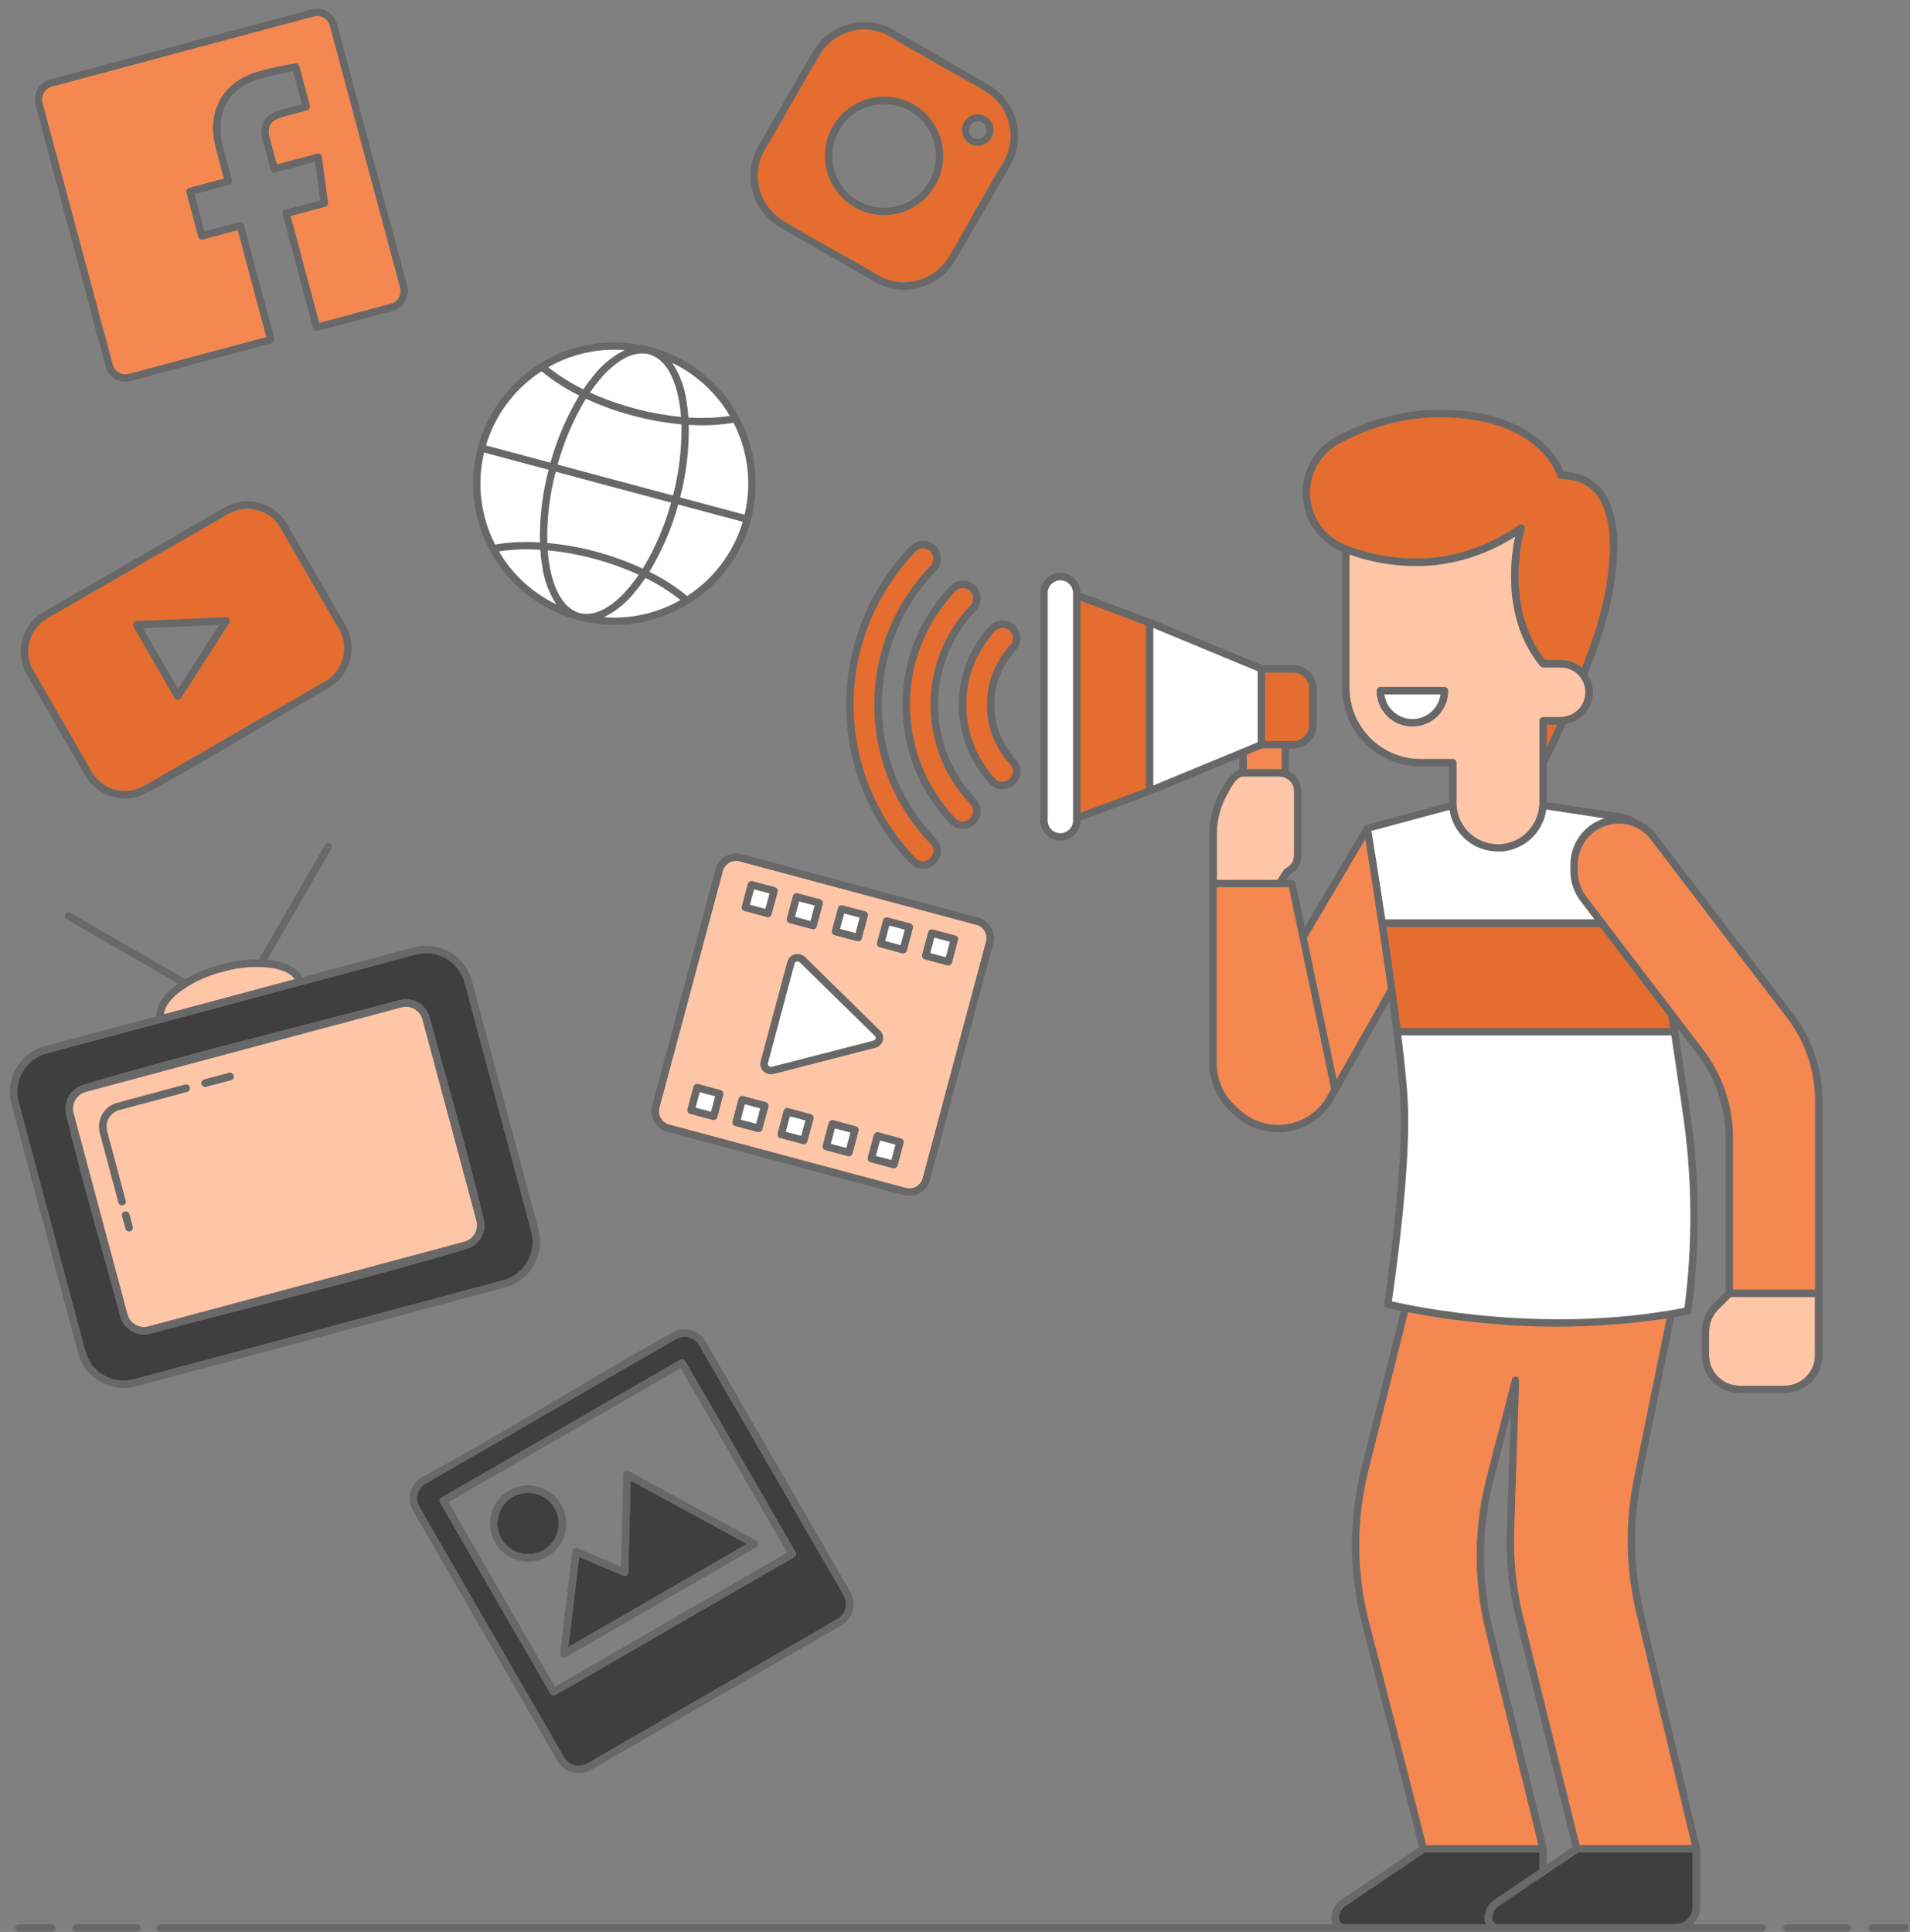 <svg width="173" height="175" viewBox="0 0 173 175" fill="none" xmlns="http://www.w3.org/2000/svg">
<rect x="0" y="0" width="173" height="175" fill="#808080" stroke="none"/>
<path fill-rule="evenodd" clip-rule="evenodd" d="M164.394 117.48V122.769C164.396 123.131 164.325 123.49 164.184 123.824C164.046 124.159 163.842 124.463 163.585 124.719C163.328 124.973 163.024 125.177 162.691 125.318C162.356 125.456 161.997 125.526 161.635 125.527H157.564C157.202 125.525 156.843 125.453 156.508 125.318C156.175 125.174 155.872 124.971 155.614 124.719L155.595 124.7C155.348 124.447 155.151 124.15 155.014 123.824C154.879 123.489 154.807 123.131 154.805 122.769V120.6C154.806 120.238 154.877 119.879 155.014 119.544C155.154 119.207 155.357 118.9 155.614 118.64L156.774 117.48H164.394ZM36.766 91.189C36.629 91.189 36.491 91.208 36.359 91.245L7.756 98.902C6.929 99.134 6.439 99.983 6.652 100.814L11.541 119.049C11.645 119.451 11.905 119.794 12.264 120.001L12.283 120.01C12.517 120.14 12.779 120.208 13.046 120.209H13.051C13.187 120.208 13.323 120.189 13.454 120.152L42.058 112.486C42.454 112.379 42.793 112.119 42.998 111.763C43.204 111.406 43.262 110.983 43.16 110.583L38.271 92.349C38.164 91.946 37.9 91.603 37.538 91.397L37.529 91.388C37.297 91.259 37.037 91.19 36.771 91.189H36.766ZM11.066 110.155C11.018 109.979 11.122 109.796 11.298 109.748C11.3 109.747 11.302 109.747 11.304 109.746C11.482 109.7 11.665 109.806 11.713 109.984L12.007 111.087C12.072 111.261 11.984 111.455 11.81 111.519C11.636 111.584 11.443 111.496 11.378 111.322C11.37 111.301 11.364 111.28 11.361 111.258L11.066 110.155ZM16.773 98.246C16.954 98.199 17.14 98.307 17.187 98.488C17.234 98.669 17.126 98.855 16.945 98.902L10.8 100.548C10.602 100.598 10.418 100.689 10.258 100.815C10.094 100.941 9.955 101.095 9.847 101.271C9.743 101.449 9.678 101.646 9.657 101.851C9.627 102.055 9.64 102.262 9.695 102.46L11.378 108.757C11.427 108.934 11.323 109.116 11.146 109.165C11.145 109.165 11.143 109.166 11.141 109.166C10.962 109.213 10.78 109.106 10.732 108.928L9.048 102.631C8.972 102.349 8.953 102.055 8.991 101.766C9.031 101.475 9.124 101.194 9.267 100.938C9.418 100.685 9.615 100.463 9.847 100.281C10.08 100.106 10.345 99.977 10.627 99.901L16.773 98.246ZM60.596 101.87C60.279 101.783 60.009 101.574 59.845 101.29C59.676 101.007 59.631 100.666 59.721 100.349L65.466 78.909C65.551 78.588 65.76 78.314 66.047 78.147C66.333 77.978 66.677 77.933 66.998 78.024L88.438 83.769C88.758 83.851 89.03 84.061 89.19 84.35C89.359 84.636 89.404 84.98 89.313 85.301L83.578 106.74C83.489 107.059 83.276 107.33 82.988 107.492C82.705 107.661 82.364 107.706 82.047 107.616L60.606 101.87L60.596 101.87ZM79.481 102.563C79.509 102.563 79.537 102.567 79.564 102.574L81.608 103.126C81.783 103.177 81.885 103.359 81.837 103.535L81.294 105.58C81.254 105.725 81.123 105.826 80.972 105.828H80.97C80.941 105.829 80.913 105.825 80.886 105.818L78.841 105.266C78.663 105.221 78.556 105.04 78.601 104.863C78.602 104.861 78.602 104.859 78.603 104.857L79.154 102.812C79.196 102.666 79.328 102.565 79.479 102.563H79.481ZM75.4 101.469C75.428 101.469 75.456 101.473 75.483 101.48L77.518 102.032C77.695 102.077 77.803 102.258 77.757 102.435C77.757 102.437 77.756 102.439 77.756 102.441L77.214 104.486C77.17 104.631 77.039 104.731 76.888 104.735H76.886C76.859 104.735 76.831 104.731 76.805 104.724L74.76 104.172C74.582 104.127 74.475 103.945 74.52 103.768C74.521 103.766 74.522 103.765 74.522 103.763L75.064 101.718C75.109 101.571 75.244 101.47 75.398 101.469H75.4ZM71.314 100.375C71.34 100.375 71.367 100.379 71.392 100.386L73.438 100.938C73.615 100.984 73.722 101.165 73.677 101.342C73.676 101.344 73.676 101.345 73.675 101.347L73.124 103.392C73.082 103.537 72.951 103.638 72.801 103.641H72.799C72.77 103.641 72.742 103.637 72.715 103.63L70.679 103.078C70.502 103.033 70.395 102.852 70.44 102.674C70.44 102.673 70.441 102.671 70.441 102.669L70.983 100.624C71.027 100.479 71.16 100.378 71.312 100.375H71.314ZM67.225 99.281C67.255 99.281 67.284 99.285 67.312 99.292L69.357 99.844C69.534 99.894 69.639 100.075 69.595 100.253L69.043 102.3C69.002 102.445 68.871 102.545 68.72 102.548H68.718C68.69 102.548 68.661 102.545 68.634 102.538L66.589 101.986C66.412 101.936 66.306 101.755 66.351 101.577L66.903 99.532C66.94 99.385 67.072 99.282 67.223 99.282L67.225 99.281ZM63.145 98.187C63.174 98.187 63.203 98.191 63.231 98.199L65.267 98.75C65.444 98.796 65.551 98.977 65.506 99.154C65.506 99.156 65.505 99.157 65.504 99.159L64.962 101.204C64.919 101.349 64.787 101.449 64.636 101.453H64.634C64.607 101.453 64.58 101.45 64.553 101.442L62.508 100.89C62.331 100.845 62.223 100.664 62.269 100.487C62.269 100.485 62.27 100.483 62.27 100.482L62.822 98.436C62.859 98.29 62.991 98.187 63.143 98.187H63.145ZM20.75 97.181C20.933 97.138 21.116 97.251 21.158 97.435C21.199 97.608 21.099 97.783 20.93 97.837L18.637 98.446C18.455 98.477 18.281 98.354 18.25 98.171C18.222 98.011 18.314 97.854 18.466 97.799L20.75 97.181ZM72.233 86.422C72.309 86.423 72.384 86.432 72.458 86.451L72.486 86.46C72.647 86.501 72.795 86.583 72.915 86.698L79.697 93.356C79.818 93.466 79.903 93.608 79.944 93.766C79.99 93.924 79.993 94.091 79.954 94.251C79.908 94.409 79.823 94.553 79.706 94.669C79.587 94.785 79.439 94.867 79.278 94.907L70.08 97.276C70.001 97.294 69.919 97.304 69.838 97.304H69.834C69.753 97.305 69.673 97.295 69.595 97.276C69.444 97.236 69.303 97.161 69.186 97.057L69.167 97.038C69.048 96.921 68.96 96.778 68.91 96.62C68.862 96.458 68.862 96.286 68.91 96.125L71.326 87.107C71.372 86.949 71.457 86.805 71.574 86.689C71.749 86.518 71.985 86.422 72.23 86.422H72.233ZM20.179 88.021C21.647 87.589 23.191 87.476 24.706 87.688C25.675 87.859 26.386 88.2 26.702 88.702L14.853 91.877C14.875 91.288 15.321 90.625 16.07 89.999C17.285 89.062 18.68 88.388 20.169 88.02L20.179 88.021ZM84.404 84.195C84.433 84.195 84.463 84.199 84.491 84.206L86.526 84.749C86.704 84.794 86.811 84.975 86.766 85.152C86.765 85.154 86.765 85.156 86.764 85.158L86.222 87.203C86.181 87.35 86.047 87.452 85.895 87.452H85.893C85.862 87.452 85.833 87.448 85.803 87.441L83.768 86.889C83.59 86.843 83.483 86.662 83.529 86.484C83.529 86.483 83.529 86.481 83.53 86.48L84.072 84.444C84.113 84.296 84.248 84.194 84.402 84.195H84.404ZM80.314 83.101C80.343 83.101 80.372 83.105 80.4 83.112L82.446 83.655C82.623 83.7 82.73 83.881 82.685 84.059C82.684 84.06 82.684 84.062 82.683 84.064L82.132 86.109C82.094 86.254 81.964 86.357 81.813 86.358H81.811C81.781 86.358 81.752 86.354 81.723 86.347L79.687 85.795C79.509 85.749 79.402 85.569 79.448 85.391C79.448 85.389 79.449 85.387 79.449 85.386L79.991 83.35C80.029 83.204 80.161 83.101 80.312 83.101H80.314ZM76.234 82.007C76.263 82.007 76.291 82.011 76.32 82.018L78.365 82.561C78.541 82.61 78.647 82.791 78.603 82.969L78.051 85.014C78.013 85.16 77.882 85.263 77.732 85.264H77.73C77.7 85.264 77.671 85.26 77.642 85.252L75.596 84.701C75.419 84.655 75.312 84.474 75.358 84.296C75.358 84.295 75.359 84.293 75.359 84.291L75.91 82.256C75.948 82.11 76.08 82.007 76.231 82.007H76.234ZM72.153 80.912C72.182 80.913 72.211 80.917 72.239 80.924L74.275 81.466C74.452 81.512 74.559 81.693 74.514 81.871C74.513 81.872 74.513 81.874 74.513 81.875L73.97 83.921C73.931 84.067 73.799 84.168 73.648 84.17H73.646C73.617 84.17 73.589 84.166 73.561 84.158L71.516 83.607C71.338 83.561 71.232 83.381 71.277 83.203C71.277 83.201 71.278 83.199 71.278 83.198L71.83 81.153C71.871 81.01 72.002 80.912 72.151 80.912H72.153ZM68.059 79.815C68.09 79.816 68.12 79.82 68.149 79.83L70.194 80.372C70.372 80.418 70.479 80.599 70.433 80.777C70.433 80.778 70.432 80.78 70.432 80.781L69.88 82.827C69.843 82.973 69.712 83.075 69.561 83.076H69.559C69.53 83.076 69.5 83.072 69.471 83.064L67.435 82.513C67.258 82.467 67.15 82.286 67.196 82.108C67.197 82.106 67.197 82.105 67.198 82.103L67.74 80.058C67.781 79.916 67.909 79.817 68.057 79.814L68.059 79.815ZM115.919 70.337C116.049 70.339 116.177 70.362 116.3 70.404H116.319C116.507 70.473 116.678 70.58 116.823 70.718C117.071 70.965 117.211 71.3 117.213 71.651V77.471C117.213 77.724 117.141 77.972 117.004 78.184C116.867 78.396 116.672 78.565 116.442 78.669C116.381 78.692 116.33 78.736 116.3 78.793L115.71 79.706H110.212V75.55C110.21 74.897 110.296 74.248 110.469 73.619C110.642 72.989 110.898 72.384 111.23 71.821C111.239 71.802 111.249 71.793 111.258 71.773C111.334 71.612 111.943 70.338 112.59 70.337H115.919ZM128.675 68.758C125.115 68.751 122.231 65.867 122.224 62.307V50.219C124.773 51.132 127.496 51.453 130.187 51.16C132.702 50.84 135.114 49.963 137.245 48.592C136.809 50.646 136.103 56.05 139.452 60.263L139.509 60.33L139.512 60.334C139.573 60.41 139.666 60.454 139.764 60.454H141.353C141.546 60.454 141.738 60.479 141.924 60.527C142.022 60.553 142.117 60.585 142.21 60.625C142.484 60.736 142.734 60.901 142.942 61.11C142.963 61.134 142.985 61.157 143.009 61.177C143.04 61.211 143.07 61.245 143.099 61.281L143.132 61.328C143.138 61.334 143.144 61.341 143.15 61.348C143.626 61.989 143.731 62.834 143.427 63.573C143.317 63.844 143.152 64.09 142.942 64.296C142.507 64.713 141.932 64.95 141.33 64.961H139.767C139.584 64.96 139.435 65.107 139.433 65.29C139.433 65.291 139.433 65.293 139.433 65.294V72.723C139.433 72.777 139.433 72.831 139.43 72.885C139.427 72.9 139.425 72.916 139.424 72.932C139.373 73.854 138.984 74.725 138.33 75.377C138.273 75.435 138.214 75.49 138.154 75.545C137.488 76.133 136.635 76.466 135.746 76.481H135.663C134.668 76.479 133.715 76.082 133.013 75.378C132.973 75.338 132.933 75.297 132.896 75.255C132.63 74.961 132.411 74.628 132.248 74.267C132.03 73.782 131.918 73.255 131.919 72.724V69.091C131.915 68.905 131.762 68.756 131.576 68.758L128.675 68.758ZM130.827 62.233C131.016 62.234 131.168 62.387 131.167 62.575C131.164 64.355 129.722 65.797 127.942 65.801H127.932C126.148 65.802 124.701 64.359 124.697 62.575C124.695 62.389 124.844 62.236 125.03 62.233H130.826H130.827Z" fill="#FFC5A7"/>
<path fill-rule="evenodd" clip-rule="evenodd" d="M144.931 83.968L151.105 92.044L151.276 93.128H126.839C126.705 92.005 126.546 90.812 126.382 89.595V89.58C126.367 89.47 126.351 89.36 126.336 89.251C126.316 89.107 126.297 88.963 126.278 88.819C126.04 87.145 125.802 85.5 125.572 83.968H144.931ZM82.949 77.757C83.035 77.84 83.135 77.908 83.244 77.956C83.356 78.002 83.475 78.028 83.596 78.032C83.718 78.031 83.838 78.005 83.948 77.956C84.06 77.911 84.16 77.843 84.243 77.757L84.281 77.728C84.451 77.554 84.55 77.324 84.557 77.081C84.558 76.839 84.462 76.606 84.291 76.435C82.669 74.757 81.384 72.784 80.505 70.622C78.755 66.273 78.755 61.416 80.505 57.068C81.384 54.906 82.669 52.933 84.291 51.255C84.457 51.081 84.549 50.849 84.548 50.608C84.548 50.368 84.452 50.138 84.281 49.97C84.272 49.96 84.262 49.941 84.243 49.932C84.157 49.848 84.058 49.779 83.948 49.73C83.838 49.68 83.717 49.657 83.596 49.663C83.476 49.66 83.356 49.683 83.244 49.73C83.133 49.777 83.033 49.846 82.949 49.932C81.156 51.788 79.735 53.97 78.764 56.362C75.799 63.692 77.44 72.082 82.949 77.755V77.757ZM86.544 74.152C86.63 74.235 86.73 74.302 86.839 74.351C86.95 74.4 87.07 74.426 87.191 74.427C87.312 74.43 87.432 74.407 87.543 74.36C87.656 74.312 87.759 74.244 87.848 74.161L87.876 74.132L87.886 74.123C88.053 73.952 88.148 73.723 88.152 73.484C88.154 73.246 88.062 73.017 87.895 72.846V72.837C86.752 71.634 85.845 70.227 85.222 68.689C83.979 65.581 83.979 62.114 85.222 59.006C85.835 57.46 86.743 56.048 87.895 54.849V54.839C88.062 54.669 88.154 54.439 88.152 54.201C88.145 53.966 88.05 53.742 87.886 53.573C87.867 53.554 87.857 53.545 87.848 53.535V53.526C87.759 53.442 87.656 53.373 87.543 53.324C87.431 53.283 87.312 53.261 87.191 53.257C86.948 53.262 86.716 53.361 86.544 53.533C85.229 54.915 84.189 56.536 83.482 58.308C82.771 60.069 82.41 61.951 82.418 63.85C82.417 65.746 82.779 67.625 83.484 69.386C84.194 71.154 85.232 72.771 86.545 74.152H86.544ZM103.79 71.421V56.62L97.864 54.414V73.629L103.79 71.421ZM31.06 59.617C31.297 58.735 31.178 57.795 30.727 57.001C30.28 56.269 25.41 47.812 25.41 47.803C24.956 47.008 24.202 46.429 23.317 46.195C22.431 45.956 21.487 46.079 20.692 46.538L4.274 56.012C2.631 56.967 2.062 59.067 2.999 60.721C3.446 61.463 8.308 69.919 8.308 69.928C9.265 71.568 11.359 72.139 13.016 71.213L29.463 61.719C30.253 61.258 30.828 60.502 31.06 59.617ZM90.772 56.859C90.653 56.869 90.536 56.897 90.426 56.944C90.314 56.991 90.213 57.063 90.131 57.154C86.641 60.932 86.641 66.758 90.131 70.537C90.217 70.623 90.316 70.694 90.426 70.746C90.538 70.793 90.657 70.822 90.778 70.832C90.901 70.829 91.024 70.806 91.14 70.765C91.253 70.714 91.356 70.643 91.444 70.556C91.454 70.546 91.473 70.537 91.482 70.517L91.501 70.499C91.665 70.338 91.757 70.119 91.758 69.89C91.765 69.654 91.679 69.425 91.52 69.251H91.51C88.692 66.197 88.692 61.49 91.51 58.436C91.67 58.262 91.756 58.033 91.749 57.797C91.749 57.564 91.652 57.34 91.482 57.179C91.472 57.163 91.46 57.147 91.446 57.134V57.132C91.361 57.04 91.257 56.969 91.141 56.922C91.025 56.881 90.903 56.858 90.78 56.855L90.772 56.859ZM140.318 65.638C140.568 65.645 140.816 65.651 141.061 65.647C140.703 66.438 140.364 67.125 140.099 67.674V65.638H140.318ZM117.108 60.92C117.304 60.919 117.498 60.958 117.679 61.034C117.856 61.108 118.017 61.214 118.155 61.348C118.291 61.485 118.4 61.647 118.478 61.824V61.833C118.548 62.012 118.583 62.203 118.583 62.395V65.648C118.583 65.84 118.547 66.03 118.478 66.209C118.405 66.388 118.295 66.551 118.155 66.684C118.017 66.821 117.856 66.93 117.679 67.008C117.498 67.084 117.304 67.123 117.108 67.122H114.578V60.92H117.108ZM20.759 56.43L16.393 63.241C16.362 63.283 16.323 63.318 16.278 63.346C16.119 63.438 15.916 63.384 15.823 63.225C15.823 63.224 15.822 63.223 15.822 63.222L12.092 56.763C12.067 56.716 12.05 56.664 12.045 56.611C12.042 56.426 12.184 56.271 12.369 56.259L20.445 55.917C20.517 55.909 20.591 55.926 20.654 55.964C20.806 56.067 20.852 56.272 20.759 56.43ZM139.928 59.779C135.999 54.756 138.092 47.955 138.092 47.936C138.145 47.758 138.043 47.571 137.865 47.519C137.806 47.501 137.743 47.501 137.684 47.516C137.646 47.526 137.611 47.542 137.578 47.565C135.373 49.138 132.814 50.144 130.127 50.492L130.113 50.494C127.487 50.773 124.832 50.451 122.349 49.553C122.241 49.515 122.134 49.477 122.027 49.438C122.01 49.429 121.99 49.422 121.971 49.418C119.33 48.426 117.994 45.482 118.985 42.842C119.079 42.59 119.193 42.347 119.326 42.113C119.814 41.252 120.546 40.554 121.428 40.106C122.738 39.41 124.118 38.858 125.547 38.46C127.11 38.016 128.727 37.789 130.352 37.785C139.521 37.785 141.072 43.121 141.072 43.14C141.119 43.282 141.255 43.375 141.405 43.368C141.799 43.376 142.191 43.427 142.575 43.52C143.722 43.794 144.671 44.595 145.133 45.68C145.656 46.793 145.847 48.219 145.828 49.779C145.765 51.645 145.494 53.499 145.019 55.305C144.81 56.179 144.515 57.123 144.182 58.083C143.906 58.892 143.602 59.71 143.288 60.508L143.269 60.492C142.901 60.176 142.462 59.955 141.99 59.848C141.782 59.801 141.571 59.777 141.358 59.776H139.93L139.928 59.779ZM78.319 2.671C78.509 2.673 78.699 2.688 78.888 2.715C79.496 2.788 80.082 2.985 80.61 3.295C83.387 5.007 86.374 6.558 89.19 8.241C89.721 8.555 90.189 8.964 90.569 9.449C90.943 9.94 91.217 10.499 91.377 11.095C91.536 11.694 91.578 12.318 91.501 12.932C91.416 13.536 91.22 14.12 90.921 14.653C89.199 17.431 87.658 20.408 85.965 23.224C85.66 23.76 85.248 24.229 84.756 24.601C83.763 25.358 82.512 25.693 81.274 25.534C80.664 25.454 80.075 25.254 79.543 24.944C76.737 23.26 73.74 21.729 70.982 20.007C70.449 19.693 69.981 19.279 69.604 18.789C69.228 18.299 68.954 17.74 68.796 17.143C68.47 15.939 68.638 14.655 69.262 13.576C70.001 12.344 70.718 11.092 71.43 9.838L72.04 8.763C72.752 7.508 73.467 6.257 74.208 5.025C74.514 4.487 74.925 4.018 75.418 3.646C75.907 3.267 76.467 2.989 77.064 2.827C77.455 2.722 77.859 2.669 78.264 2.669L78.319 2.671ZM82.769 9.478C85.327 10.971 86.191 14.255 84.697 16.813C83.216 19.351 79.968 20.225 77.414 18.772L77.404 18.762C74.85 17.262 73.996 13.976 75.495 11.422C76.978 8.897 80.211 8.028 82.759 9.469L82.769 9.478ZM89.275 10.553C89.598 10.746 89.833 11.056 89.932 11.419C90.13 12.174 89.685 12.949 88.933 13.159C88.567 13.255 88.177 13.204 87.849 13.017L87.829 12.998C87.167 12.6 86.947 11.744 87.335 11.076L87.344 11.048C87.746 10.384 88.605 10.164 89.275 10.553Z" fill="#E46D2F"/>
<path fill-rule="evenodd" clip-rule="evenodd" d="M139.433 167.809V169.348L135.372 172.089C135.096 172.272 134.871 172.521 134.715 172.812C134.559 173.105 134.477 173.432 134.478 173.764C134.478 173.952 134.524 174.138 134.61 174.306H121.809C121.666 174.305 121.529 174.246 121.428 174.144C121.328 174.043 121.27 173.906 121.267 173.764C121.271 173.316 121.49 172.898 121.856 172.641L129.038 167.809H139.433ZM153.321 167.809V172.736C153.323 173.152 153.154 173.551 152.855 173.84L152.845 173.859C152.554 174.145 152.161 174.306 151.752 174.306H135.694C135.551 174.305 135.414 174.246 135.314 174.144C135.209 174.045 135.151 173.907 135.152 173.764C135.152 173.541 135.207 173.321 135.314 173.125C135.414 172.93 135.561 172.763 135.742 172.64L142.924 167.808L153.321 167.809ZM53.185 159.752L75.882 146.644C76.232 146.439 76.489 146.105 76.595 145.712C76.695 145.324 76.644 144.913 76.452 144.561L63.344 121.865C63.344 121.855 63.335 121.846 63.325 121.827C62.899 121.116 61.985 120.872 61.261 121.275L61.204 121.304L38.546 134.393C38.19 134.594 37.93 134.93 37.823 135.325C37.723 135.712 37.774 136.124 37.966 136.476L51.083 159.181C51.285 159.537 51.62 159.797 52.016 159.904C52.41 160.006 52.829 159.951 53.185 159.752ZM39.992 135.658L61.613 123.177C61.774 123.088 61.976 123.143 62.07 123.301L72.048 140.594C72.141 140.751 72.089 140.954 71.932 141.047C71.93 141.048 71.927 141.05 71.925 141.051L50.313 153.531C50.156 153.624 49.952 153.571 49.86 153.413C49.859 153.411 49.857 153.409 49.856 153.407L39.869 136.115C39.784 135.953 39.838 135.754 39.992 135.658ZM57.114 134.107L56.905 142.402C56.904 142.451 56.895 142.499 56.876 142.544C56.805 142.714 56.61 142.795 56.439 142.725L52.464 141.023L51.474 149.203L67.674 139.852L57.114 134.107ZM48.553 135.315C47.847 135.127 47.096 135.223 46.46 135.581L46.441 135.591C45.801 135.959 45.335 136.569 45.147 137.284C44.95 137.989 45.046 138.744 45.414 139.377L45.423 139.396C46.192 140.728 47.895 141.184 49.227 140.415C49.864 140.047 50.33 139.441 50.522 138.73C50.714 138.022 50.618 137.266 50.255 136.628L50.246 136.609C49.88 135.966 49.269 135.5 48.553 135.315ZM14.619 92.632L4.245 95.412C3.315 95.659 2.524 96.269 2.048 97.106C1.562 97.933 1.431 98.921 1.686 99.845L7.717 122.379C8.232 124.309 10.214 125.455 12.144 124.94C12.146 124.939 12.148 124.939 12.15 124.938L45.566 115.978C47.495 115.463 48.642 113.481 48.127 111.552C48.126 111.549 48.126 111.547 48.125 111.545L42.094 89.02C41.842 88.093 41.233 87.304 40.401 86.823C39.573 86.341 38.587 86.211 37.662 86.461L22.858 90.426L14.67 92.624C14.653 92.628 14.636 92.631 14.619 92.632ZM36.77 90.52C37.149 90.521 37.522 90.62 37.851 90.808L37.88 90.817C38.393 91.114 38.766 91.604 38.916 92.177C40.524 98.17 42.379 104.391 43.796 110.403C44.118 111.587 43.42 112.809 42.236 113.133C32.953 115.922 23.041 118.279 13.624 120.8C13.438 120.851 13.246 120.878 13.053 120.879H13.046C12.662 120.877 12.286 120.778 11.951 120.59L11.932 120.571C11.419 120.279 11.045 119.792 10.895 119.221C9.288 113.218 7.435 107.007 6.006 100.995C5.857 100.423 5.939 99.815 6.234 99.302C6.526 98.792 7.009 98.419 7.575 98.265C16.86 95.478 26.771 93.119 36.179 90.598C36.37 90.546 36.567 90.519 36.765 90.52H36.77Z" fill="#3F3F3F"/>
<path d="M172.535 174.972H169.568C169.385 174.973 169.236 174.826 169.235 174.643C169.235 174.642 169.235 174.64 169.235 174.639C169.23 174.46 169.372 174.311 169.551 174.306C169.557 174.306 169.562 174.306 169.568 174.306H172.535C172.715 174.302 172.864 174.444 172.868 174.623C172.868 174.629 172.868 174.634 172.868 174.639C172.869 174.822 172.722 174.971 172.539 174.972C172.538 174.972 172.536 174.972 172.535 174.972ZM159.6 174.972H14.518C14.332 174.974 14.179 174.825 14.176 174.639C14.176 174.455 14.325 174.306 14.509 174.306C14.513 174.306 14.516 174.306 14.518 174.306H120.725C120.642 174.138 120.598 173.952 120.599 173.764C120.588 173.091 120.922 172.46 121.483 172.09L128.548 167.322L123.358 147.062C122.765 144.763 122.461 142.398 122.454 140.023C122.452 137.647 122.743 135.28 123.32 132.975L126.889 118.745C126.071 118.577 125.62 118.461 125.612 118.459C125.437 118.42 125.326 118.246 125.365 118.07C125.365 118.07 125.365 118.069 125.365 118.069C125.441 117.575 127.163 106.236 126.849 99.901C126.811 99.121 126.725 98.151 126.621 97.066C126.518 96.028 126.378 94.844 126.229 93.566C126.22 93.541 126.215 93.515 126.212 93.49C126.1 92.569 125.976 91.627 125.852 90.681C125.691 90.965 125.526 91.248 125.365 91.53C124.737 92.624 123.777 94.327 122.912 95.858C122.37 96.819 121.837 97.751 121.428 98.493L120.601 99.948L120.582 99.967C120.138 100.653 119.55 101.234 118.86 101.67C117.424 102.581 115.659 102.811 114.037 102.298C113.211 102.043 112.452 101.604 111.82 101.014L111.391 100.614C110.213 99.506 109.542 97.961 109.537 96.343V75.55C109.536 74.836 109.632 74.126 109.822 73.438C110.012 72.755 110.29 72.1 110.649 71.489C110.735 71.308 111.373 70.005 112.257 69.72V68.647L104.256 71.964C104.238 71.971 104.218 71.977 104.198 71.981L97.864 74.336C97.865 74.814 97.673 75.272 97.332 75.607C96.621 76.319 95.468 76.32 94.756 75.609C94.414 75.268 94.222 74.805 94.222 74.323V53.719C94.222 53.238 94.413 52.776 94.754 52.435V52.426C95.467 51.715 96.619 51.715 97.332 52.426C97.669 52.763 97.86 53.218 97.864 53.695L104.201 56.061C104.226 56.069 104.251 56.077 104.276 56.088L114.3 60.245H117.108C117.676 60.252 118.221 60.477 118.63 60.872C118.829 61.075 118.987 61.315 119.096 61.578C119.202 61.838 119.257 62.115 119.258 62.396V65.649C119.256 65.93 119.201 66.207 119.096 66.467C118.984 66.725 118.827 66.961 118.63 67.161C118.431 67.361 118.195 67.519 117.935 67.627C117.672 67.732 117.391 67.787 117.108 67.788H116.755V69.862C117.438 70.198 117.872 70.89 117.877 71.651V77.471C117.879 78.211 117.468 78.89 116.812 79.231L116.508 79.706H117.012C117.17 79.705 117.306 79.817 117.335 79.973L118.182 83.987L123.551 74.884C123.59 74.808 123.659 74.751 123.741 74.727C123.755 74.722 123.77 74.718 123.785 74.715L131.243 72.697V69.424H128.675C124.747 69.426 121.561 66.244 121.559 62.316C121.559 62.313 121.559 62.311 121.559 62.309V49.975C120.597 49.574 119.759 48.922 119.134 48.088C117.23 45.524 117.764 41.903 120.327 39.999C120.575 39.815 120.838 39.65 121.112 39.508C122.47 38.797 123.898 38.23 125.374 37.815C126.993 37.36 128.667 37.127 130.349 37.12C138.881 37.12 141.201 41.639 141.63 42.714C142.003 42.73 142.373 42.784 142.734 42.875C144.074 43.196 145.185 44.13 145.73 45.395C146.301 46.605 146.52 48.135 146.491 49.79C146.432 51.707 146.158 53.612 145.673 55.468C145.444 56.371 145.15 57.323 144.817 58.303C144.503 59.217 144.147 60.148 143.781 61.08C144.102 61.562 144.274 62.127 144.275 62.706C144.275 63.089 144.198 63.468 144.046 63.82C143.903 64.175 143.69 64.499 143.418 64.771C142.992 65.204 142.437 65.487 141.836 65.579C140.959 67.479 140.265 68.857 140.099 69.174V72.668L146.948 73.694C147.187 73.727 147.421 73.794 147.642 73.893C147.842 73.986 148.031 74.102 148.205 74.237C148.315 74.279 148.422 74.326 148.527 74.378C149.109 74.672 149.619 75.091 150.02 75.606L162.376 91.776C163.246 92.906 163.921 94.173 164.374 95.524C164.833 96.879 165.068 98.299 165.069 99.73V122.769C165.063 123.678 164.701 124.549 164.061 125.194C163.418 125.837 162.544 126.197 161.635 126.193H157.563C157.113 126.193 156.667 126.106 156.251 125.936C155.837 125.76 155.459 125.509 155.137 125.194L155.119 125.175C154.813 124.858 154.567 124.487 154.396 124.081C154.226 123.664 154.139 123.219 154.139 122.769V120.6C154.137 120.15 154.224 119.703 154.396 119.287C154.566 118.87 154.818 118.492 155.137 118.174L156.298 117.004V103.049C156.302 101.694 156.08 100.347 155.642 99.064C155.208 97.783 154.569 96.582 153.749 95.507L151.961 93.166L151.998 93.404C152.001 93.419 152.002 93.433 152.002 93.448C152.079 93.932 152.834 98.911 153.197 101.556C153.968 107.279 153.968 113.079 153.197 118.802C153.175 118.941 153.069 119.051 152.931 119.078C152.5 119.164 152.071 119.245 151.642 119.319L148.66 133.955C148.258 135.945 148.073 137.974 148.108 140.004C148.138 142.037 148.393 144.06 148.869 146.036L153.974 167.377C153.982 167.406 153.987 167.436 153.987 167.467V172.736C153.99 173.325 153.757 173.89 153.34 174.306H159.599C159.783 174.301 159.936 174.446 159.941 174.63C159.941 174.633 159.941 174.636 159.941 174.639C159.938 174.825 159.785 174.974 159.599 174.972H159.6ZM12.379 174.972H6.918C6.735 174.97 6.587 174.822 6.585 174.639C6.584 174.456 6.731 174.307 6.914 174.306C6.915 174.306 6.917 174.306 6.918 174.306H12.378C12.562 174.301 12.715 174.446 12.72 174.63C12.72 174.633 12.72 174.636 12.72 174.639C12.717 174.825 12.564 174.974 12.378 174.972H12.379ZM167.315 174.972H161.853C161.67 174.97 161.522 174.822 161.52 174.639C161.519 174.456 161.666 174.307 161.849 174.306C161.851 174.306 161.852 174.306 161.853 174.306H167.313C167.496 174.305 167.645 174.452 167.646 174.635C167.646 174.636 167.646 174.638 167.646 174.639C167.645 174.822 167.496 174.97 167.313 174.972H167.315ZM4.672 174.972H1.696C1.513 174.97 1.365 174.822 1.363 174.639C1.362 174.457 1.509 174.308 1.691 174.306C1.693 174.306 1.694 174.306 1.696 174.306H4.672C4.855 174.305 5.004 174.452 5.005 174.635C5.005 174.636 5.005 174.638 5.005 174.639C5.004 174.822 4.856 174.97 4.672 174.972ZM139.433 169.348V167.809H129.036L121.854 172.641C121.488 172.898 121.269 173.316 121.265 173.764C121.268 173.906 121.326 174.043 121.426 174.144C121.527 174.246 121.664 174.304 121.807 174.306H134.608C134.521 174.138 134.476 173.952 134.475 173.764C134.475 173.432 134.557 173.105 134.713 172.812C134.869 172.521 135.094 172.272 135.37 172.089L139.433 169.348ZM153.321 167.809H142.925L135.742 172.641C135.561 172.764 135.414 172.931 135.314 173.126C135.207 173.322 135.152 173.541 135.152 173.765C135.151 173.908 135.21 174.046 135.314 174.145C135.414 174.247 135.551 174.306 135.694 174.307H151.751C152.16 174.307 152.553 174.146 152.845 173.86L152.854 173.841C153.153 173.552 153.322 173.153 153.321 172.737L153.321 167.809ZM142.436 167.321L137.302 146.548C136.987 145.272 136.761 143.975 136.627 142.667C136.484 141.363 136.437 140.05 136.484 138.738L136.836 128.037L135.305 133.954C134.138 138.439 134.112 143.144 135.228 147.642L140.086 167.374C140.089 167.385 140.092 167.396 140.093 167.407C140.1 167.438 140.101 167.469 140.099 167.501V168.892L142.436 167.321ZM133.789 119.79C131.135 119.521 128.976 119.158 127.542 118.878L123.965 133.137C122.824 137.655 122.837 142.389 124.004 146.901L129.187 167.133H139.337L134.571 147.805C134.012 145.51 133.734 143.156 133.744 140.794C133.758 138.432 134.065 136.08 134.657 133.793L136.942 124.947C136.979 124.794 137.117 124.687 137.275 124.69C137.458 124.694 137.602 124.845 137.598 125.028C137.598 125.03 137.598 125.031 137.598 125.033L137.149 138.759C137.111 140.041 137.159 141.325 137.292 142.602C137.425 143.877 137.644 145.142 137.948 146.387L143.075 167.133H153.225L148.221 146.197C147.239 142.138 147.168 137.912 148.012 133.822L150.94 119.436C145.262 120.288 139.498 120.407 133.789 119.79ZM76.186 147.243L53.518 160.323C53.012 160.617 52.411 160.699 51.844 160.552C51.281 160.397 50.8 160.028 50.503 159.524L37.386 136.8C37.103 136.3 37.028 135.709 37.176 135.154C37.329 134.588 37.698 134.107 38.204 133.812C45.833 129.713 53.309 124.909 60.909 120.704C61.963 120.099 63.307 120.461 63.915 121.513L77.014 144.191C77.023 144.21 77.033 144.22 77.033 144.239C77.618 145.279 77.268 146.596 76.243 147.207C76.224 147.215 76.205 147.234 76.186 147.243H76.186ZM53.185 159.752L75.882 146.644C76.233 146.439 76.489 146.104 76.595 145.712C76.695 145.324 76.645 144.913 76.453 144.561L63.344 121.865C63.344 121.855 63.335 121.846 63.325 121.827C62.899 121.116 61.986 120.872 61.261 121.275L61.204 121.304L38.546 134.393C38.19 134.594 37.93 134.93 37.823 135.325C37.723 135.712 37.774 136.124 37.966 136.476L51.084 159.181C51.285 159.537 51.621 159.797 52.016 159.904C52.411 160.006 52.83 159.951 53.185 159.752ZM39.992 135.658L61.613 123.177C61.774 123.088 61.976 123.143 62.07 123.301L72.049 140.594C72.141 140.751 72.089 140.954 71.932 141.047C71.93 141.048 71.927 141.05 71.925 141.051L50.313 153.531C50.156 153.624 49.953 153.571 49.86 153.413C49.859 153.411 49.858 153.409 49.856 153.407L39.869 136.114C39.785 135.953 39.838 135.754 39.992 135.658ZM61.652 123.929L40.619 136.067L50.265 152.789L71.306 140.642L61.652 123.929ZM56.248 141.917L56.458 133.546C56.459 133.366 56.605 133.221 56.785 133.222C56.79 133.222 56.795 133.222 56.8 133.222C56.857 133.22 56.913 133.233 56.962 133.261L68.51 139.558C68.673 139.653 68.727 139.863 68.631 140.026C68.601 140.076 68.56 140.118 68.51 140.147L51.226 150.126C51.065 150.215 50.863 150.16 50.769 150.002C50.734 149.938 50.721 149.865 50.731 149.793L51.844 140.501C51.87 140.32 52.032 140.191 52.213 140.206C52.253 140.213 52.292 140.226 52.327 140.244L56.248 141.917ZM57.114 134.107L56.905 142.402C56.905 142.451 56.895 142.499 56.876 142.544C56.805 142.714 56.61 142.795 56.44 142.725L52.464 141.022L51.474 149.203L67.674 139.852L57.114 134.107ZM46.127 135.001C47.779 134.066 49.874 134.634 50.827 136.276L50.836 136.295C51.784 137.95 51.212 140.06 49.556 141.008C47.901 141.956 45.791 141.384 44.843 139.729L44.834 139.71C43.899 138.059 44.467 135.963 46.108 135.011L46.127 135.001ZM48.553 135.315C47.847 135.127 47.096 135.223 46.46 135.581L46.442 135.591C45.801 135.959 45.335 136.569 45.147 137.284C44.95 137.989 45.046 138.744 45.414 139.377L45.423 139.396C46.192 140.727 47.895 141.184 49.227 140.415C49.864 140.046 50.33 139.441 50.522 138.73C50.714 138.021 50.618 137.266 50.256 136.628L50.246 136.609C49.88 135.966 49.269 135.5 48.553 135.315ZM23.448 86.904L29.443 76.53C29.53 76.371 29.731 76.314 29.89 76.401C29.893 76.403 29.896 76.405 29.9 76.407C30.058 76.501 30.112 76.703 30.023 76.864L24.199 86.943C24.414 86.963 24.622 86.989 24.82 87.024C26.063 87.244 26.992 87.758 27.369 88.525L37.482 85.816C38.583 85.519 39.758 85.673 40.745 86.243C41.726 86.818 42.443 87.754 42.743 88.85L48.772 111.371C49.385 113.657 48.029 116.007 45.744 116.621C45.742 116.621 45.739 116.622 45.737 116.622L12.321 125.583C10.035 126.196 7.684 124.839 7.071 122.553C7.071 122.552 7.071 122.55 7.07 122.549L1.039 100.024C0.423 97.736 1.778 95.382 4.065 94.766C4.068 94.765 4.071 94.764 4.074 94.764L14.183 92.055C14.122 91.201 14.666 90.297 15.641 89.484C15.796 89.353 15.963 89.224 16.141 89.098L6.062 83.282C5.893 83.205 5.818 83.006 5.895 82.837C5.972 82.668 6.171 82.594 6.34 82.671C6.359 82.679 6.378 82.69 6.395 82.702L16.772 88.69C17.78 88.108 18.861 87.664 19.988 87.373H19.997C21.121 87.061 22.281 86.903 23.448 86.904ZM164.393 117.48H156.774L155.613 118.64C155.357 118.9 155.154 119.207 155.014 119.544C154.876 119.879 154.805 120.238 154.804 120.6V122.769C154.807 123.131 154.878 123.489 155.014 123.824C155.151 124.15 155.347 124.447 155.594 124.7L155.613 124.719C155.872 124.971 156.175 125.174 156.507 125.318C156.843 125.454 157.201 125.525 157.563 125.527H161.634C161.996 125.526 162.355 125.456 162.691 125.318C163.024 125.177 163.327 124.973 163.584 124.719C163.841 124.463 164.045 124.159 164.184 123.824C164.324 123.49 164.396 123.131 164.393 122.769V117.48ZM14.619 92.632L4.245 95.412C3.315 95.659 2.524 96.269 2.048 97.106C1.562 97.933 1.432 98.921 1.686 99.845L7.717 122.379C8.232 124.309 10.214 125.455 12.144 124.94C12.146 124.939 12.148 124.939 12.15 124.938L45.566 115.978C47.496 115.463 48.642 113.481 48.127 111.552C48.126 111.549 48.126 111.547 48.125 111.545L42.094 89.02C41.842 88.093 41.233 87.303 40.401 86.823C39.573 86.341 38.587 86.211 37.662 86.461L22.859 90.426L14.671 92.624C14.654 92.628 14.636 92.631 14.619 92.632ZM36.771 90.519C37.15 90.521 37.522 90.62 37.852 90.807L37.88 90.817C38.394 91.114 38.767 91.604 38.917 92.177C40.525 98.17 42.38 104.391 43.797 110.403C44.119 111.587 43.42 112.809 42.237 113.133C32.953 115.921 23.041 118.279 13.624 120.8C13.438 120.851 13.246 120.878 13.053 120.879H13.046C12.663 120.877 12.286 120.778 11.952 120.59L11.933 120.571C11.42 120.278 11.046 119.792 10.896 119.22C9.288 113.218 7.435 107.007 6.007 100.995C5.858 100.422 5.94 99.815 6.235 99.302C6.527 98.792 7.009 98.419 7.576 98.265C16.86 95.478 26.772 93.119 36.179 90.598C36.37 90.546 36.568 90.519 36.765 90.519H36.771ZM36.766 91.189C36.628 91.189 36.491 91.208 36.358 91.245L7.755 98.902C6.929 99.134 6.439 99.983 6.652 100.814L11.541 119.049C11.644 119.451 11.905 119.794 12.264 120.001L12.283 120.01C12.516 120.14 12.779 120.208 13.046 120.209H13.05C13.187 120.208 13.322 120.189 13.454 120.152L42.057 112.486C42.454 112.379 42.792 112.119 42.998 111.763C43.203 111.406 43.262 110.983 43.16 110.583L38.27 92.349C38.164 91.946 37.9 91.603 37.538 91.397L37.528 91.388C37.297 91.259 37.036 91.19 36.771 91.189H36.766ZM151.381 93.794H126.924C127.067 94.917 127.191 96.001 127.286 97.009C127.4 98.103 127.476 99.073 127.514 99.873C127.809 105.789 126.344 115.996 126.069 117.879C128.076 118.345 140.062 120.903 152.57 118.459C153.298 112.876 153.286 107.222 152.532 101.642C152.217 99.34 151.552 94.955 151.381 93.794ZM146.652 74.608H146.643C146.151 74.61 145.663 74.707 145.207 74.894C144.295 75.273 143.57 75.998 143.191 76.909C143.006 77.366 142.909 77.853 142.906 78.346V78.898C142.907 79.319 142.978 79.736 143.115 80.134V80.153C143.25 80.547 143.45 80.917 143.705 81.247L145.37 83.425L145.376 83.435L154.282 95.097C156.024 97.382 156.969 100.175 156.974 103.049V116.804H164.393V99.73C164.404 97.002 163.507 94.348 161.843 92.187L149.487 76.016C149.154 75.578 148.724 75.223 148.231 74.979C148.146 74.938 148.06 74.9 147.973 74.866C147.95 74.862 147.927 74.855 147.906 74.846C147.797 74.804 147.684 74.766 147.57 74.733C147.272 74.652 146.964 74.61 146.656 74.608H146.649L146.652 74.608ZM11.065 110.155C11.017 109.979 11.121 109.796 11.298 109.748C11.3 109.747 11.302 109.747 11.303 109.746C11.482 109.7 11.664 109.806 11.712 109.984L12.007 111.087C12.072 111.261 11.983 111.455 11.809 111.519C11.635 111.584 11.442 111.496 11.377 111.322C11.37 111.301 11.364 111.28 11.36 111.258L11.065 110.155ZM16.773 98.246C16.954 98.199 17.139 98.307 17.186 98.488C17.234 98.669 17.125 98.855 16.944 98.902L10.799 100.548C10.601 100.598 10.417 100.689 10.257 100.815C10.093 100.941 9.954 101.095 9.846 101.271C9.742 101.449 9.677 101.646 9.656 101.851C9.626 102.055 9.639 102.262 9.694 102.46L11.378 108.757C11.426 108.934 11.322 109.116 11.146 109.165C11.144 109.165 11.142 109.166 11.14 109.166C10.962 109.213 10.779 109.106 10.731 108.928L9.048 102.631C8.972 102.349 8.952 102.055 8.99 101.766C9.03 101.475 9.124 101.194 9.266 100.938C9.418 100.685 9.615 100.463 9.846 100.281C10.08 100.106 10.344 99.977 10.626 99.901L16.773 98.246ZM66.672 77.307C66.84 77.307 67.007 77.33 67.168 77.374L88.628 83.12C89.112 83.256 89.522 83.577 89.77 84.014C90.027 84.447 90.099 84.964 89.97 85.45L84.225 106.91C84.086 107.399 83.762 107.816 83.321 108.07C82.882 108.329 82.356 108.398 81.865 108.261L60.406 102.515C59.92 102.383 59.509 102.06 59.264 101.621C59.012 101.19 58.94 100.677 59.064 100.194C59.064 100.187 59.065 100.18 59.068 100.173V100.168C59.07 100.161 59.071 100.154 59.072 100.147L64.817 78.725C65.045 77.891 65.8 77.311 66.665 77.305L66.672 77.307ZM60.605 101.87L82.046 107.615C82.363 107.705 82.703 107.661 82.986 107.491C83.275 107.33 83.487 107.059 83.576 106.74L89.313 85.299C89.403 84.978 89.359 84.635 89.189 84.348C89.029 84.06 88.757 83.85 88.438 83.768L66.997 78.022C66.677 77.932 66.333 77.976 66.046 78.146C65.759 78.312 65.55 78.586 65.466 78.907L59.721 100.348C59.63 100.665 59.675 101.005 59.844 101.288C60.009 101.573 60.279 101.781 60.595 101.869L60.605 101.87ZM79.481 102.563C79.509 102.563 79.536 102.567 79.563 102.574L81.608 103.126C81.782 103.177 81.884 103.359 81.837 103.535L81.294 105.58C81.253 105.725 81.122 105.826 80.972 105.828H80.969C80.941 105.829 80.913 105.825 80.885 105.818L78.84 105.266C78.663 105.221 78.555 105.04 78.601 104.863C78.601 104.861 78.602 104.859 78.602 104.857L79.154 102.812C79.195 102.666 79.328 102.565 79.479 102.563H79.481ZM79.716 103.316L79.336 104.705L80.734 105.074L81.104 103.686L79.716 103.316ZM75.401 101.468C75.428 101.468 75.456 101.472 75.483 101.479L77.519 102.03C77.696 102.076 77.803 102.256 77.758 102.434C77.757 102.436 77.757 102.437 77.757 102.439L77.214 104.485C77.171 104.63 77.039 104.73 76.888 104.733H76.886C76.859 104.733 76.832 104.73 76.805 104.722L74.76 104.171C74.582 104.125 74.476 103.944 74.521 103.767C74.521 103.765 74.522 103.763 74.522 103.762L75.065 101.717C75.109 101.569 75.245 101.469 75.398 101.468H75.401ZM75.626 102.221L75.256 103.61L76.654 103.979L77.024 102.591L75.626 102.221ZM71.314 100.373C71.341 100.373 71.367 100.376 71.393 100.383L73.438 100.935C73.616 100.981 73.723 101.162 73.677 101.339C73.677 101.341 73.676 101.342 73.676 101.344L73.124 103.389C73.083 103.534 72.952 103.635 72.802 103.638H72.799C72.771 103.638 72.742 103.634 72.715 103.627L70.679 103.075C70.502 103.03 70.395 102.849 70.441 102.672C70.441 102.67 70.442 102.668 70.442 102.666L70.984 100.621C71.028 100.476 71.16 100.375 71.312 100.373H71.314ZM71.545 101.125L71.176 102.514L72.565 102.884L72.945 101.495L71.545 101.125ZM67.226 99.277C67.255 99.278 67.284 99.282 67.312 99.289L69.357 99.841C69.534 99.89 69.64 100.071 69.595 100.249L69.043 102.3C69.001 102.445 68.87 102.546 68.72 102.549H68.718C68.689 102.549 68.661 102.545 68.633 102.538L66.588 101.986C66.412 101.936 66.306 101.755 66.351 101.577L66.902 99.532C66.94 99.385 67.071 99.282 67.223 99.282L67.226 99.277ZM116.738 80.369H110.211V96.34C110.215 97.771 110.807 99.136 111.848 100.117L112.275 100.516C112.835 101.039 113.504 101.429 114.235 101.658C115.669 102.109 117.228 101.903 118.497 101.097C119.102 100.714 119.62 100.208 120.018 99.613L120.565 98.641L117.72 85.031C117.71 85.007 117.703 84.983 117.698 84.958L116.738 80.369ZM67.463 100.034L67.094 101.423L68.483 101.794L68.852 100.405L67.463 100.034ZM63.144 98.186C63.173 98.186 63.202 98.191 63.23 98.198L65.266 98.75C65.444 98.795 65.551 98.976 65.505 99.153C65.505 99.155 65.504 99.157 65.504 99.159L64.962 101.204C64.918 101.348 64.787 101.449 64.636 101.452H64.634C64.606 101.452 64.579 101.449 64.552 101.441L62.508 100.89C62.33 100.844 62.223 100.664 62.268 100.486C62.269 100.484 62.269 100.483 62.27 100.481L62.821 98.436C62.859 98.289 62.991 98.186 63.142 98.186H63.144ZM63.383 98.94L63.002 100.328L64.401 100.7L64.77 99.311L63.383 98.94ZM20.749 97.181C20.932 97.138 21.115 97.251 21.158 97.435C21.198 97.608 21.099 97.783 20.929 97.837L18.637 98.446C18.454 98.477 18.281 98.354 18.249 98.171C18.222 98.011 18.313 97.854 18.466 97.799L20.749 97.181ZM118.381 84.963L121.063 97.76C121.378 97.204 121.831 96.406 122.33 95.527C123.196 94.005 124.156 92.302 124.783 91.199L125.601 89.754L125.696 89.574C125.607 88.915 125.513 88.243 125.417 87.558C125.349 87.08 125.28 86.604 125.211 86.127C125.091 85.321 124.97 84.5 124.849 83.686L124.84 83.648C124.355 80.366 123.888 77.436 123.66 76.019L118.381 84.963ZM72.232 86.424C72.308 86.425 72.383 86.434 72.457 86.453L72.486 86.462C72.647 86.503 72.794 86.585 72.914 86.7L79.696 93.356C79.817 93.466 79.903 93.608 79.944 93.766C79.989 93.924 79.993 94.091 79.953 94.251C79.907 94.409 79.822 94.553 79.706 94.669C79.587 94.785 79.439 94.867 79.278 94.907L70.079 97.276C70 97.294 69.919 97.304 69.837 97.304H69.834C69.753 97.305 69.673 97.295 69.595 97.276C69.443 97.236 69.303 97.161 69.185 97.057L69.166 97.038C69.048 96.921 68.96 96.778 68.909 96.62C68.862 96.458 68.862 96.286 68.909 96.125L71.326 87.107C71.372 86.949 71.457 86.805 71.573 86.689C71.749 86.518 71.984 86.423 72.229 86.423L72.232 86.424ZM72.243 87.093C72.17 87.101 72.1 87.126 72.039 87.166C72.008 87.198 71.985 87.237 71.972 87.28L69.556 96.307C69.546 96.348 69.546 96.39 69.556 96.431C69.568 96.479 69.595 96.522 69.632 96.555L69.642 96.564C69.672 96.597 69.712 96.62 69.755 96.631C69.781 96.636 69.807 96.639 69.833 96.639H69.835C69.863 96.638 69.89 96.636 69.918 96.631L79.115 94.263C79.162 94.252 79.205 94.229 79.239 94.195C79.269 94.162 79.292 94.124 79.306 94.082C79.316 94.037 79.316 93.992 79.306 93.947C79.288 93.905 79.262 93.867 79.23 93.833L72.448 87.184C72.411 87.146 72.365 87.12 72.314 87.108L72.294 87.098C72.278 87.094 72.261 87.092 72.244 87.092L72.243 87.093ZM126.382 89.597C126.546 90.814 126.705 92.007 126.839 93.13H151.276L151.105 92.046L144.931 83.97H125.574C125.802 85.501 126.04 87.147 126.279 88.821C126.298 88.965 126.318 89.109 126.337 89.252C126.352 89.362 126.368 89.472 126.384 89.582L126.382 89.597ZM26.701 88.704C26.386 88.201 25.674 87.86 24.706 87.689C23.19 87.477 21.647 87.591 20.178 88.022H20.169C18.68 88.39 17.284 89.064 16.07 90.001C15.321 90.626 14.874 91.29 14.853 91.879L26.701 88.704ZM84.403 84.196C84.432 84.196 84.462 84.2 84.49 84.208L86.526 84.75C86.703 84.795 86.811 84.976 86.765 85.153C86.765 85.155 86.764 85.157 86.764 85.159L86.222 87.204C86.181 87.351 86.047 87.453 85.894 87.453H85.892C85.862 87.453 85.832 87.45 85.803 87.442L83.767 86.89C83.589 86.845 83.483 86.663 83.528 86.485C83.529 86.484 83.529 86.483 83.529 86.481L84.072 84.446C84.112 84.297 84.248 84.195 84.401 84.196H84.403ZM84.633 84.94L84.263 86.329L85.662 86.709L86.031 85.311L84.633 84.94ZM80.314 83.102C80.343 83.102 80.372 83.106 80.4 83.114L82.445 83.656C82.623 83.701 82.73 83.883 82.684 84.06C82.684 84.062 82.683 84.063 82.683 84.065L82.131 86.11C82.094 86.256 81.963 86.358 81.813 86.359H81.811C81.781 86.359 81.751 86.356 81.722 86.348L79.686 85.796C79.509 85.751 79.402 85.57 79.448 85.392C79.448 85.39 79.448 85.389 79.449 85.387L79.991 83.352C80.028 83.205 80.16 83.103 80.312 83.102H80.314ZM80.552 83.846L80.181 85.235L81.57 85.615L81.951 84.217L80.552 83.846ZM76.233 82.008C76.262 82.009 76.291 82.013 76.319 82.02L78.364 82.562C78.541 82.612 78.647 82.793 78.602 82.971L78.05 85.014C78.013 85.16 77.882 85.263 77.731 85.264H77.729C77.7 85.264 77.67 85.26 77.641 85.252L75.596 84.701C75.418 84.655 75.311 84.474 75.357 84.296C75.357 84.295 75.358 84.293 75.358 84.291L75.91 82.256C75.947 82.11 76.079 82.007 76.231 82.007L76.233 82.008ZM76.471 82.752L76.091 84.141L77.489 84.521L77.86 83.123L76.471 82.752ZM72.152 80.914C72.181 80.915 72.21 80.919 72.238 80.926L74.274 81.468C74.452 81.514 74.559 81.695 74.513 81.872C74.513 81.874 74.513 81.875 74.512 81.877L73.97 83.923C73.931 84.068 73.799 84.17 73.648 84.171H73.646C73.617 84.172 73.588 84.168 73.561 84.16L71.516 83.608C71.338 83.563 71.231 83.382 71.276 83.205C71.277 83.203 71.278 83.201 71.278 83.199L71.829 81.154C71.871 81.011 72.001 80.913 72.15 80.914H72.152ZM72.381 81.658L72.012 83.047L73.41 83.428L73.779 82.029L72.381 81.658ZM145.356 74.132L140.059 73.334C139.998 73.781 139.867 74.215 139.672 74.622C139.012 76.017 137.671 76.966 136.135 77.124H136.049L135.964 77.131H135.894L135.824 77.133H135.581C134.725 77.118 133.892 76.854 133.184 76.373C132.951 76.216 132.734 76.038 132.535 75.841C131.932 75.237 131.516 74.471 131.338 73.636C131.319 73.546 131.303 73.457 131.289 73.367L124.222 75.269C124.383 76.239 124.897 79.445 125.477 83.279H144.416L143.17 81.643C142.874 81.255 142.642 80.82 142.485 80.358L142.475 80.339C142.315 79.871 142.235 79.379 142.238 78.884V78.332C142.237 77.755 142.35 77.183 142.571 76.649C143.01 75.562 143.872 74.7 144.958 74.261C145.073 74.21 145.191 74.167 145.311 74.132L145.356 74.132ZM68.059 79.815C68.089 79.816 68.119 79.821 68.148 79.83L70.194 80.372C70.371 80.418 70.478 80.599 70.433 80.777C70.432 80.778 70.432 80.78 70.431 80.781L69.879 82.827C69.842 82.973 69.712 83.075 69.561 83.076H69.559C69.529 83.076 69.499 83.072 69.47 83.064L67.435 82.513C67.257 82.467 67.15 82.286 67.196 82.108C67.196 82.107 67.196 82.105 67.197 82.104L67.739 80.058C67.78 79.916 67.909 79.817 68.057 79.814L68.059 79.815ZM68.301 80.563L67.931 81.952L69.32 82.332L69.7 80.934L68.301 80.563ZM115.919 70.337H112.589C111.942 70.337 111.333 71.612 111.257 71.774C111.248 71.793 111.238 71.802 111.228 71.821C110.897 72.384 110.641 72.989 110.468 73.619C110.295 74.248 110.208 74.897 110.211 75.55V79.707H115.709L116.299 78.793C116.329 78.736 116.38 78.692 116.441 78.67C116.671 78.565 116.865 78.397 117.003 78.185C117.14 77.972 117.212 77.724 117.211 77.471V71.65C117.21 71.3 117.07 70.965 116.822 70.718C116.677 70.579 116.506 70.473 116.318 70.404H116.299C116.176 70.362 116.048 70.339 115.919 70.337ZM82.989 78.575C82.796 78.493 82.622 78.373 82.475 78.223H82.466C80.614 76.307 79.148 74.052 78.147 71.583C76.144 66.619 76.144 61.071 78.147 56.107C79.15 53.639 80.616 51.385 82.466 49.467C82.614 49.319 82.788 49.2 82.979 49.115C83.172 49.036 83.379 48.994 83.588 48.992C84.012 48.992 84.419 49.16 84.72 49.458L84.778 49.525C85.377 50.136 85.373 51.116 84.768 51.722C83.208 53.339 81.974 55.241 81.134 57.325C79.448 61.511 79.448 66.189 81.134 70.376C81.975 72.456 83.208 74.355 84.768 75.969H84.778C85.064 76.272 85.224 76.674 85.224 77.091C85.221 77.506 85.054 77.903 84.758 78.195C84.754 78.208 84.743 78.219 84.73 78.223L84.711 78.242C84.564 78.387 84.389 78.501 84.197 78.575C84.005 78.66 83.798 78.702 83.588 78.698C83.382 78.696 83.179 78.654 82.989 78.575ZM82.951 77.757C83.036 77.84 83.136 77.908 83.246 77.956C83.358 78.002 83.477 78.028 83.598 78.032C83.719 78.031 83.839 78.005 83.95 77.956C84.061 77.911 84.162 77.843 84.245 77.757L84.283 77.728C84.453 77.554 84.551 77.324 84.559 77.081C84.559 76.839 84.463 76.606 84.292 76.435C82.671 74.757 81.385 72.784 80.506 70.622C78.756 66.273 78.756 61.416 80.506 57.068C81.385 54.906 82.671 52.933 84.292 51.255C84.458 51.081 84.55 50.849 84.549 50.608C84.55 50.368 84.454 50.138 84.283 49.97C84.273 49.96 84.264 49.941 84.245 49.932C84.159 49.848 84.059 49.779 83.95 49.73C83.84 49.68 83.719 49.657 83.598 49.663C83.477 49.66 83.357 49.683 83.246 49.73C83.135 49.777 83.035 49.846 82.951 49.932C81.157 51.788 79.737 53.97 78.766 56.362C75.8 63.692 77.441 72.082 82.951 77.755V77.757ZM139.514 60.334L139.511 60.33L139.454 60.263C136.105 56.049 136.809 50.646 137.247 48.592C135.115 49.963 132.703 50.84 130.189 51.16C127.497 51.454 124.775 51.132 122.226 50.219V62.307C122.233 65.867 125.117 68.751 128.677 68.758H131.578C131.764 68.756 131.917 68.905 131.92 69.091V72.725C131.92 73.257 132.032 73.783 132.249 74.269C132.412 74.629 132.631 74.963 132.897 75.256C132.935 75.298 132.974 75.339 133.014 75.379C133.716 76.084 134.67 76.481 135.664 76.483H135.748C136.636 76.467 137.49 76.135 138.156 75.547C138.216 75.493 138.275 75.437 138.331 75.379C138.985 74.727 139.375 73.856 139.425 72.934C139.426 72.918 139.428 72.902 139.431 72.886C139.434 72.833 139.435 72.779 139.435 72.725V65.296C139.434 65.113 139.581 64.964 139.764 64.963C139.765 64.963 139.767 64.963 139.768 64.963H141.331C141.933 64.951 142.509 64.714 142.944 64.297C143.153 64.091 143.318 63.846 143.429 63.574C143.733 62.835 143.627 61.991 143.151 61.349C143.145 61.343 143.14 61.336 143.134 61.329L143.1 61.282C143.072 61.247 143.042 61.212 143.011 61.179C142.987 61.158 142.964 61.136 142.944 61.112C142.735 60.902 142.486 60.737 142.212 60.627C142.119 60.587 142.023 60.554 141.926 60.528C141.739 60.48 141.547 60.456 141.355 60.456H139.765C139.667 60.456 139.573 60.411 139.512 60.334H139.514ZM97.189 53.719C97.189 53.086 96.676 52.573 96.043 52.573C95.41 52.573 94.896 53.086 94.896 53.719V74.323C94.893 74.626 95.014 74.918 95.23 75.131V75.141C95.449 75.353 95.742 75.473 96.047 75.474C96.352 75.472 96.643 75.348 96.856 75.131C97.072 74.918 97.192 74.626 97.189 74.323V53.719ZM86.572 74.97C86.384 74.884 86.213 74.765 86.068 74.618L86.059 74.608C84.685 73.168 83.597 71.479 82.853 69.633C81.369 65.917 81.369 61.773 82.853 58.057C83.6 56.212 84.687 54.524 86.059 53.082C86.207 52.931 86.381 52.809 86.572 52.721C86.965 52.559 87.404 52.556 87.8 52.711C87.994 52.795 88.171 52.915 88.323 53.063C88.342 53.082 88.361 53.101 88.38 53.12C88.963 53.733 88.963 54.695 88.38 55.308C85.047 58.814 84.055 63.938 85.84 68.435C86.433 69.897 87.295 71.236 88.38 72.382C88.666 72.681 88.823 73.081 88.817 73.495C88.817 73.909 88.653 74.306 88.36 74.599L88.322 74.627L88.303 74.646C88.156 74.786 87.985 74.899 87.799 74.979C87.602 75.055 87.392 75.094 87.18 75.093C86.972 75.091 86.766 75.049 86.573 74.97H86.572ZM86.544 74.152C86.629 74.235 86.73 74.302 86.839 74.351C86.95 74.4 87.07 74.426 87.191 74.427C87.312 74.43 87.432 74.407 87.543 74.36C87.655 74.312 87.758 74.244 87.847 74.161L87.876 74.132L87.885 74.123C88.052 73.952 88.148 73.723 88.152 73.484C88.153 73.246 88.061 73.017 87.895 72.846V72.837C86.751 71.634 85.844 70.227 85.222 68.689C83.979 65.581 83.979 62.114 85.222 59.006C85.835 57.46 86.743 56.048 87.895 54.849V54.839C88.061 54.669 88.153 54.439 88.152 54.201C88.145 53.966 88.049 53.742 87.885 53.573C87.866 53.554 87.857 53.545 87.847 53.535V53.526C87.758 53.442 87.655 53.373 87.543 53.324C87.43 53.283 87.311 53.261 87.191 53.257C86.948 53.262 86.716 53.361 86.544 53.533C85.228 54.915 84.189 56.536 83.481 58.308C82.771 60.069 82.409 61.951 82.418 63.85C82.416 65.746 82.778 67.625 83.484 69.386C84.193 71.154 85.232 72.771 86.545 74.152H86.544ZM103.789 71.421V56.62L97.863 54.414V73.629L103.789 71.421ZM31.308 56.677C31.849 57.62 31.993 58.739 31.707 59.788C31.428 60.846 30.74 61.749 29.795 62.299C24.335 65.39 18.846 68.844 13.348 71.793C12.403 72.327 11.286 72.467 10.238 72.183C9.181 71.897 8.278 71.207 7.726 70.261L2.409 61.053C1.301 59.081 1.978 56.584 3.931 55.442L20.361 45.959C22.334 44.822 24.854 45.499 25.992 47.471L31.308 56.677ZM31.06 59.617C31.297 58.735 31.177 57.795 30.727 57.001C30.28 56.269 25.41 47.812 25.41 47.803C24.956 47.008 24.202 46.429 23.317 46.195C22.431 45.956 21.487 46.079 20.692 46.538L4.274 56.012C2.63 56.967 2.062 59.067 2.999 60.721C3.446 61.463 8.307 69.919 8.307 69.928C9.265 71.568 11.358 72.139 13.016 71.213L29.462 61.719C30.253 61.258 30.827 60.502 31.06 59.617ZM90.15 71.356C89.96 71.27 89.788 71.147 89.646 70.995C85.914 66.961 85.91 60.736 89.636 56.698C89.784 56.547 89.958 56.425 90.15 56.336C90.345 56.25 90.555 56.202 90.768 56.194C90.98 56.192 91.19 56.231 91.387 56.308C91.587 56.387 91.769 56.506 91.919 56.66C91.939 56.688 91.962 56.713 91.987 56.736C92.256 57.023 92.412 57.398 92.423 57.792C92.431 58.2 92.281 58.595 92.005 58.895C90.748 60.238 90.054 62.012 90.064 63.851C90.06 64.759 90.228 65.66 90.559 66.505C90.895 67.352 91.385 68.129 92.004 68.798C92.284 69.096 92.434 69.493 92.422 69.901C92.419 70.302 92.263 70.687 91.985 70.976L91.966 70.995L91.899 71.053C91.596 71.346 91.189 71.507 90.767 71.5C90.554 71.492 90.345 71.443 90.15 71.356ZM113.911 67.235V60.807L104.466 56.887V71.146L112.419 67.854C112.44 67.842 112.462 67.832 112.485 67.826L113.911 67.235ZM90.772 56.859C90.653 56.869 90.536 56.897 90.426 56.944C90.313 56.991 90.213 57.063 90.131 57.154C86.641 60.932 86.641 66.758 90.131 70.537C90.216 70.623 90.316 70.694 90.426 70.746C90.538 70.793 90.657 70.822 90.778 70.832C90.901 70.829 91.023 70.806 91.139 70.765C91.253 70.714 91.356 70.643 91.444 70.556C91.453 70.546 91.472 70.537 91.482 70.517L91.501 70.499C91.664 70.338 91.757 70.119 91.758 69.89C91.765 69.654 91.679 69.425 91.519 69.251H91.51C88.692 66.197 88.692 61.49 91.51 58.436C91.67 58.262 91.755 58.033 91.748 57.797C91.748 57.564 91.652 57.34 91.482 57.179C91.472 57.163 91.46 57.147 91.446 57.134V57.132C91.361 57.04 91.257 56.969 91.141 56.922C91.025 56.881 90.903 56.858 90.779 56.855L90.772 56.859ZM116.08 67.788H114.326L113.264 68.228L112.932 68.368V69.662H115.949V69.671H116.083L116.08 67.788ZM140.318 65.638H140.099V67.673C140.363 67.125 140.703 66.437 141.061 65.646C140.816 65.651 140.567 65.645 140.318 65.638V65.638ZM114.577 67.123H117.108C117.304 67.124 117.498 67.085 117.679 67.009C117.856 66.931 118.017 66.822 118.154 66.686C118.295 66.552 118.405 66.389 118.478 66.21C118.547 66.031 118.583 65.841 118.582 65.649V62.396C118.583 62.204 118.547 62.013 118.478 61.834V61.825C118.4 61.648 118.291 61.486 118.154 61.349C118.016 61.215 117.856 61.109 117.679 61.035C117.498 60.959 117.304 60.92 117.108 60.921H114.577V67.123ZM130.827 62.234C131.015 62.234 131.167 62.387 131.167 62.576C131.163 64.356 129.721 65.798 127.941 65.802H127.931C126.148 65.803 124.7 64.359 124.697 62.576C124.695 62.39 124.844 62.237 125.03 62.234H130.825H130.827ZM130.472 62.909H125.393C125.468 63.468 125.726 63.986 126.125 64.383C126.602 64.867 127.254 65.137 127.933 65.135H127.941C128.617 65.135 129.265 64.865 129.74 64.383C130.14 63.986 130.397 63.467 130.472 62.908V62.909ZM20.758 56.431L16.392 63.241C16.361 63.283 16.323 63.318 16.278 63.346C16.119 63.438 15.916 63.384 15.823 63.225C15.822 63.224 15.822 63.223 15.822 63.222L12.092 56.763C12.066 56.716 12.05 56.664 12.045 56.611C12.041 56.426 12.184 56.271 12.368 56.259L20.444 55.917C20.517 55.909 20.591 55.926 20.653 55.964C20.806 56.067 20.852 56.271 20.758 56.43V56.431ZM16.126 62.413L19.845 56.611L12.949 56.906L16.126 62.413ZM143.266 60.494L143.285 60.511C143.599 59.712 143.904 58.894 144.179 58.086C144.512 57.125 144.807 56.183 145.017 55.308C145.491 53.501 145.763 51.648 145.825 49.781C145.844 48.221 145.654 46.794 145.131 45.682C144.668 44.598 143.719 43.796 142.572 43.523C142.189 43.43 141.796 43.379 141.402 43.371C141.252 43.377 141.117 43.284 141.069 43.142C141.069 43.123 139.519 37.787 130.349 37.787C128.724 37.791 127.107 38.019 125.544 38.462C124.116 38.86 122.735 39.412 121.426 40.109C120.543 40.556 119.812 41.255 119.323 42.116C117.929 44.565 118.784 47.681 121.233 49.076C121.469 49.21 121.715 49.325 121.968 49.42C121.988 49.425 122.007 49.431 122.025 49.44C122.132 49.479 122.238 49.518 122.347 49.555C124.83 50.453 127.485 50.775 130.11 50.496L130.127 50.492C132.814 50.144 135.374 49.138 137.58 47.564C137.612 47.541 137.648 47.525 137.685 47.515C137.865 47.468 138.049 47.575 138.096 47.754C138.112 47.814 138.111 47.876 138.094 47.935C138.094 47.954 136 54.755 139.929 59.778H141.357C141.57 59.778 141.781 59.802 141.989 59.849C142.461 59.957 142.899 60.179 143.266 60.494ZM68.007 47.118V47.137C67.126 50.41 64.98 53.199 62.042 54.889L62.023 54.899C55.896 58.421 48.074 56.309 44.552 50.181C42.866 47.248 42.41 43.766 43.284 40.497V40.488C44.163 37.214 46.309 34.423 49.249 32.735L49.267 32.716C52.202 31.025 55.689 30.57 58.96 31.451H58.97C65.78 33.294 69.82 40.294 68.008 47.112V47.116L68.007 47.118ZM58.461 52.356C58.176 52.782 57.87 53.192 57.543 53.586C56.787 54.56 55.823 55.353 54.721 55.907C57.127 56.092 59.534 55.551 61.629 54.353C60.648 53.575 59.585 52.906 58.46 52.356H58.461ZM49.609 49.857C49.642 50.331 49.698 50.786 49.772 51.217C50.171 53.529 51.113 55.146 52.502 55.526C53.9 55.896 55.526 54.965 57.029 53.158C57.309 52.822 57.582 52.458 57.85 52.065C56.55 51.474 55.203 50.99 53.824 50.618C52.443 50.246 51.032 49.991 49.608 49.857H49.609ZM48.937 49.806C47.687 49.715 46.431 49.762 45.191 49.948C46.41 52.029 48.223 53.7 50.396 54.747C49.721 53.718 49.283 52.551 49.116 51.332C49.03 50.827 48.969 50.317 48.935 49.806H48.937ZM61.433 45.704C60.848 47.843 59.971 49.892 58.825 51.792C60.043 52.389 61.188 53.126 62.236 53.987C64.663 52.419 66.448 50.036 67.272 47.267L61.433 45.704ZM50.334 42.731C49.782 44.836 49.526 47.007 49.572 49.182C51.066 49.316 52.546 49.581 53.994 49.97C55.443 50.361 56.855 50.873 58.218 51.5C59.345 49.639 60.209 47.63 60.784 45.532L50.334 42.731ZM43.849 40.994C43.176 43.801 43.531 46.757 44.849 49.326C46.188 49.102 47.548 49.038 48.902 49.135C48.858 46.917 49.122 44.703 49.687 42.558L43.849 40.994ZM66.44 38.298C65.101 38.518 63.74 38.582 62.386 38.489C62.429 40.704 62.166 42.914 61.604 45.057L67.441 46.621C68.112 43.816 67.756 40.864 66.44 38.298L66.44 38.298ZM53.068 36.124C51.944 37.983 51.083 39.989 50.508 42.085L60.957 44.884C61.507 42.781 61.763 40.612 61.716 38.438C60.221 38.304 58.742 38.038 57.294 37.643C55.844 37.26 54.43 36.752 53.068 36.124L53.068 36.124ZM49.048 33.632C46.627 35.201 44.844 37.581 44.019 40.346L49.86 41.91C50.445 39.774 51.321 37.729 52.465 35.832C51.245 35.233 50.098 34.495 49.048 33.633L49.048 33.632ZM60.892 32.874C61.57 33.904 62.008 35.072 62.175 36.292C62.261 36.797 62.32 37.307 62.355 37.818C63.604 37.901 64.859 37.852 66.099 37.674C64.88 35.591 63.067 33.92 60.892 32.875L60.892 32.874ZM61.681 37.764C61.648 37.29 61.592 36.837 61.519 36.407C61.12 34.086 60.178 32.469 58.779 32.097C57.391 31.728 55.764 32.659 54.261 34.457C53.98 34.793 53.706 35.159 53.437 35.555C56.046 36.737 58.831 37.483 61.681 37.764ZM56.568 31.716C54.161 31.531 51.753 32.07 49.654 33.264C50.64 34.041 51.704 34.712 52.83 35.267C53.114 34.841 53.421 34.431 53.748 34.037C54.503 33.064 55.467 32.272 56.568 31.718L56.568 31.716ZM23.726 7.071C22.281 7.462 21.177 8.222 20.558 9.289C19.931 10.354 19.778 11.743 20.216 13.37L21.006 16.328C21.054 16.505 20.95 16.688 20.773 16.736C20.771 16.736 20.77 16.737 20.768 16.737L17.619 17.584L18.523 20.97L21.671 20.124C21.853 20.074 22.04 20.18 22.09 20.361L24.849 30.682C24.897 30.858 24.793 31.041 24.617 31.089C24.615 31.09 24.613 31.09 24.611 31.091L11.836 34.514C11.364 34.639 10.862 34.574 10.438 34.333C10.009 34.091 9.697 33.686 9.572 33.211L3.208 9.478C2.95 8.488 3.535 7.475 4.521 7.204L28.245 0.85C28.719 0.72 29.226 0.785 29.652 1.031C30.076 1.278 30.387 1.681 30.518 2.153L36.881 25.896C37.008 26.369 36.94 26.873 36.691 27.294C36.443 27.721 36.036 28.032 35.559 28.16L28.768 29.977C28.589 30.023 28.407 29.917 28.359 29.739L25.6 19.418C25.553 19.241 25.658 19.059 25.836 19.012C25.837 19.011 25.838 19.011 25.839 19.011L29.016 18.155L28.541 14.654L24.926 15.624C24.75 15.673 24.567 15.569 24.518 15.392C24.518 15.39 24.517 15.388 24.517 15.387L23.832 12.828C23.625 12.262 23.628 11.641 23.842 11.077C24.08 10.564 24.593 10.174 25.525 9.927L27.342 9.432L26.542 6.445C26.256 6.493 25.836 6.58 25.332 6.683C24.857 6.788 24.305 6.921 23.735 7.073L23.726 7.071ZM28.416 1.497L4.692 7.851C4.392 7.935 4.136 8.133 3.979 8.403C3.818 8.675 3.774 9.001 3.855 9.307L10.219 33.04C10.299 33.342 10.498 33.599 10.77 33.753C11.042 33.906 11.363 33.947 11.665 33.867L24.116 30.529L21.529 20.855L18.371 21.701C18.194 21.749 18.011 21.645 17.963 21.468C17.963 21.466 17.962 21.465 17.962 21.463L16.878 17.432C16.836 17.254 16.94 17.075 17.115 17.023L20.274 16.176L19.57 13.541C19.085 11.734 19.266 10.174 19.979 8.947C20.693 7.729 21.928 6.864 23.546 6.427H23.565C24.155 6.265 24.707 6.132 25.192 6.028C25.934 5.875 26.504 5.771 26.742 5.742C26.909 5.714 27.069 5.817 27.113 5.98L28.074 9.585C28.122 9.762 28.018 9.945 27.841 9.993C27.84 9.993 27.838 9.994 27.836 9.994L25.705 10.572C24.982 10.762 24.601 11.029 24.449 11.361C24.306 11.783 24.317 12.241 24.478 12.655L25.077 14.89L28.739 13.911C28.916 13.862 29.098 13.966 29.146 14.143C29.147 14.145 29.148 14.146 29.148 14.148C29.155 14.166 29.159 14.186 29.157 14.205L29.718 18.353C29.742 18.521 29.636 18.681 29.471 18.724L26.332 19.571L28.919 29.244L35.388 27.513C36.019 27.345 36.396 26.701 36.235 26.068L29.871 2.334C29.706 1.705 29.062 1.328 28.433 1.493C28.427 1.494 28.421 1.496 28.416 1.497ZM92.157 13.016C92.066 13.708 91.843 14.377 91.501 14.986L86.545 23.556C86.193 24.168 85.725 24.704 85.165 25.135C84.606 25.565 83.965 25.879 83.282 26.058C82.601 26.242 81.89 26.291 81.189 26.2C80.49 26.104 79.815 25.875 79.201 25.525L70.65 20.59C68.091 19.096 67.213 15.82 68.681 13.246L73.627 4.686C74.713 2.802 76.829 1.761 78.983 2.051C79.674 2.139 80.34 2.366 80.942 2.717L89.522 7.663C91.406 8.748 92.447 10.864 92.157 13.018V13.016ZM90.921 14.652C91.219 14.12 91.416 13.536 91.501 12.931C91.578 12.317 91.536 11.693 91.377 11.095C91.217 10.499 90.942 9.94 90.569 9.449C90.188 8.963 89.721 8.554 89.189 8.241C86.374 6.557 83.387 5.006 80.609 3.294C80.082 2.985 79.495 2.787 78.887 2.714C78.277 2.628 77.656 2.667 77.061 2.828C76.464 2.99 75.905 3.268 75.415 3.646C74.922 4.019 74.511 4.488 74.206 5.025C72.512 7.841 70.952 10.761 69.259 13.577C68.635 14.656 68.467 15.94 68.793 17.144C68.951 17.741 69.226 18.3 69.602 18.79C69.979 19.28 70.446 19.694 70.979 20.008C73.738 21.73 76.734 23.261 79.54 24.945C80.072 25.255 80.661 25.455 81.272 25.535C82.51 25.694 83.76 25.359 84.753 24.602C85.246 24.23 85.657 23.761 85.962 23.225C87.659 20.407 89.199 17.432 90.921 14.652ZM82.769 9.478C85.327 10.972 86.19 14.256 84.697 16.814C83.216 19.352 79.968 20.225 77.413 18.772L77.404 18.762C74.838 17.284 73.956 14.004 75.435 11.438C76.913 8.872 80.193 7.99 82.759 9.469L82.769 9.478ZM84.614 12.912C83.946 10.41 81.375 8.923 78.872 9.591C77.672 9.912 76.647 10.695 76.025 11.77V11.78C74.725 14.017 75.486 16.885 77.724 18.184C77.728 18.186 77.732 18.189 77.736 18.191C78.817 18.81 80.099 18.978 81.303 18.657C83.803 17.983 85.285 15.412 84.614 12.912V12.912ZM88.562 10.366C89.345 10.366 89.981 11.001 89.981 11.785C89.981 12.569 89.345 13.205 88.562 13.205C87.778 13.205 87.142 12.569 87.142 11.785C87.142 11.001 87.778 10.366 88.562 10.365V10.366ZM89.301 11.483C89.134 11.076 88.668 10.88 88.26 11.047C87.853 11.214 87.658 11.68 87.824 12.087C87.991 12.495 88.457 12.69 88.865 12.523C89.03 12.456 89.167 12.335 89.256 12.18C89.368 11.964 89.384 11.711 89.3 11.482L89.301 11.483Z" fill="#686868"/>
<path fill-rule="evenodd" clip-rule="evenodd" d="M133.789 119.79C131.135 119.521 128.976 119.158 127.542 118.878L123.965 133.137C122.824 137.655 122.837 142.388 124.004 146.901L129.187 167.133H139.337L134.571 147.804C134.012 145.51 133.734 143.156 133.744 140.794C133.758 138.432 134.065 136.08 134.657 133.793L136.942 124.947C136.979 124.794 137.117 124.687 137.275 124.69C137.458 124.694 137.602 124.845 137.598 125.028C137.598 125.029 137.598 125.031 137.598 125.033L137.149 138.759C137.111 140.041 137.159 141.325 137.292 142.602C137.425 143.877 137.644 145.142 137.948 146.387L143.075 167.133H153.225L148.221 146.197C147.239 142.138 147.168 137.912 148.012 133.822L150.94 119.436C145.262 120.288 139.498 120.407 133.789 119.79ZM146.651 74.608H146.643C146.15 74.61 145.662 74.707 145.206 74.893C144.294 75.273 143.57 75.997 143.19 76.909C143.005 77.365 142.908 77.853 142.905 78.346V78.898C142.906 79.319 142.977 79.736 143.115 80.134V80.153C143.25 80.547 143.449 80.917 143.704 81.247L145.369 83.425L145.375 83.435L154.282 95.097C156.023 97.382 156.969 100.175 156.974 103.049V116.804H164.393V99.73C164.404 97.002 163.507 94.348 161.843 92.187L149.487 76.016C149.154 75.578 148.724 75.223 148.231 74.979C148.146 74.938 148.06 74.9 147.973 74.866C147.95 74.862 147.927 74.855 147.906 74.846C147.797 74.804 147.684 74.765 147.57 74.733C147.272 74.651 146.964 74.609 146.656 74.608H146.649L146.651 74.608ZM116.736 80.372L117.697 84.957C117.702 84.982 117.709 85.007 117.719 85.03L120.564 98.643L120.018 99.616C119.619 100.211 119.101 100.716 118.496 101.099C116.532 102.345 113.974 102.107 112.275 100.519L111.847 100.12C110.806 99.139 110.214 97.774 110.211 96.344V80.372H116.736ZM118.38 84.962L121.063 97.758C121.377 97.202 121.83 96.405 122.329 95.525C123.195 94.004 124.155 92.3 124.782 91.197L125.6 89.753L125.695 89.572C125.606 88.914 125.512 88.241 125.417 87.556C125.348 87.079 125.279 86.602 125.21 86.126C125.09 85.319 124.969 84.498 124.849 83.684L124.839 83.646C124.354 80.364 123.888 77.434 123.66 76.017L118.38 84.962ZM116.08 67.788V69.671H115.945V69.662H112.93V68.368L113.262 68.228L114.324 67.788H116.08ZM28.416 1.497L4.692 7.851C4.392 7.935 4.136 8.133 3.979 8.403C3.818 8.675 3.774 9.001 3.855 9.307L10.219 33.039C10.299 33.342 10.498 33.599 10.77 33.753C11.042 33.906 11.363 33.947 11.665 33.867L24.116 30.528L21.529 20.855L18.371 21.701C18.194 21.749 18.011 21.645 17.963 21.468C17.963 21.466 17.962 21.465 17.962 21.463L16.878 17.432C16.836 17.254 16.94 17.075 17.115 17.023L20.274 16.176L19.57 13.541C19.085 11.734 19.266 10.174 19.979 8.947C20.692 7.729 21.928 6.864 23.546 6.427H23.565C24.155 6.265 24.707 6.132 25.192 6.028C25.934 5.875 26.504 5.771 26.742 5.742C26.909 5.714 27.069 5.817 27.113 5.98L28.074 9.585C28.122 9.762 28.018 9.945 27.841 9.993C27.84 9.993 27.838 9.994 27.836 9.994L25.705 10.572C24.982 10.762 24.601 11.029 24.449 11.361C24.306 11.783 24.317 12.241 24.478 12.655L25.077 14.89L28.739 13.911C28.916 13.862 29.098 13.966 29.146 14.143C29.147 14.144 29.147 14.146 29.148 14.148C29.155 14.166 29.159 14.186 29.157 14.205L29.718 18.353C29.742 18.521 29.636 18.68 29.471 18.724L26.332 19.57L28.919 29.244L35.388 27.513C36.019 27.345 36.396 26.701 36.235 26.068L29.871 2.334C29.706 1.704 29.062 1.328 28.433 1.492C28.427 1.494 28.421 1.496 28.416 1.497Z" fill="#F48850"/>
<path fill-rule="evenodd" clip-rule="evenodd" d="M151.381 93.794C151.552 94.956 152.218 99.34 152.531 101.642C153.285 107.222 153.298 112.877 152.57 118.46C140.062 120.905 128.078 118.346 126.069 117.88C126.345 115.997 127.81 105.79 127.514 99.874C127.476 99.075 127.4 98.104 127.286 97.01C127.191 96.002 127.067 94.918 126.924 93.795L151.381 93.794ZM79.716 103.316L79.336 104.705L80.735 105.074L81.104 103.686L79.716 103.316ZM75.626 102.222L75.257 103.611L76.655 103.98L77.025 102.592L75.626 102.222ZM71.546 101.128L71.176 102.517L72.565 102.887L72.946 101.498L71.546 101.128ZM67.465 100.034L67.095 101.423L68.484 101.794L68.854 100.405L67.465 100.034ZM63.383 98.94L63.002 100.329L64.401 100.7L64.77 99.311L63.383 98.94ZM72.243 87.091C72.17 87.099 72.1 87.124 72.039 87.164C72.008 87.196 71.985 87.235 71.972 87.278L69.556 96.305C69.546 96.346 69.546 96.388 69.556 96.429C69.568 96.477 69.595 96.52 69.632 96.553L69.642 96.562C69.673 96.595 69.712 96.618 69.756 96.629C69.781 96.634 69.807 96.637 69.833 96.637H69.836C69.863 96.636 69.89 96.634 69.918 96.629L79.116 94.261C79.162 94.25 79.205 94.227 79.239 94.193C79.269 94.16 79.292 94.121 79.306 94.079C79.316 94.035 79.316 93.99 79.306 93.945C79.288 93.903 79.262 93.865 79.23 93.831L72.448 87.182C72.412 87.144 72.365 87.118 72.314 87.106L72.295 87.096C72.278 87.092 72.261 87.09 72.244 87.09L72.243 87.091ZM84.633 84.938L84.264 86.327L85.662 86.707L86.031 85.309L84.633 84.938ZM80.552 83.844L80.181 85.233L81.57 85.613L81.951 84.215L80.552 83.844ZM76.471 82.751L76.091 84.14L77.489 84.52L77.86 83.121L76.471 82.751ZM72.381 81.657L72.011 83.046L73.41 83.426L73.779 82.028L72.381 81.657ZM145.356 74.131L140.059 73.332C139.997 73.779 139.867 74.213 139.672 74.62C139.012 76.015 137.671 76.964 136.135 77.123H136.049L135.964 77.129H135.894L135.824 77.132H135.581C134.725 77.116 133.892 76.852 133.183 76.371C132.951 76.214 132.734 76.036 132.535 75.839C131.932 75.235 131.516 74.469 131.338 73.634C131.319 73.544 131.303 73.455 131.289 73.365L124.222 75.268C124.383 76.238 124.897 79.444 125.477 83.277H144.416L143.17 81.641C142.873 81.253 142.642 80.819 142.485 80.356L142.475 80.338C142.315 79.869 142.235 79.377 142.238 78.882V78.331C142.237 77.753 142.35 77.181 142.571 76.647C143.01 75.56 143.872 74.699 144.958 74.26C145.073 74.208 145.191 74.165 145.311 74.13L145.356 74.131ZM68.301 80.562L67.931 81.951L69.32 82.331L69.701 80.933L68.301 80.562ZM97.189 53.717C97.189 53.084 96.676 52.571 96.043 52.571C95.41 52.571 94.897 53.084 94.897 53.717V74.321C94.894 74.624 95.014 74.916 95.23 75.129V75.139C95.449 75.351 95.742 75.471 96.048 75.472C96.352 75.47 96.643 75.346 96.856 75.129C97.072 74.916 97.192 74.624 97.189 74.321V53.717ZM113.912 67.231V60.807L104.466 56.887V71.146L112.42 67.854C112.44 67.842 112.462 67.832 112.485 67.826L113.912 67.231ZM130.472 62.906C130.397 63.465 130.139 63.983 129.74 64.38C129.265 64.862 128.617 65.132 127.941 65.132H127.933C127.254 65.134 126.603 64.864 126.125 64.38C125.726 63.983 125.469 63.465 125.393 62.906H130.472ZM58.46 52.356C58.175 52.782 57.869 53.192 57.542 53.586C56.786 54.56 55.822 55.353 54.72 55.907C57.127 56.092 59.533 55.551 61.628 54.353C60.647 53.576 59.585 52.906 58.46 52.356ZM49.608 49.857C49.642 50.331 49.697 50.786 49.771 51.217C50.17 53.529 51.112 55.146 52.501 55.526C53.899 55.896 55.525 54.965 57.029 53.158C57.308 52.822 57.581 52.458 57.849 52.065C56.549 51.474 55.202 50.99 53.823 50.618C52.442 50.246 51.032 49.991 49.608 49.857ZM48.936 49.806C47.686 49.715 46.43 49.762 45.19 49.948C46.41 52.029 48.222 53.7 50.396 54.747C49.72 53.718 49.282 52.551 49.115 51.332C49.029 50.827 48.969 50.317 48.935 49.806H48.936ZM61.432 45.704C60.847 47.843 59.97 49.892 58.825 51.792C60.042 52.389 61.187 53.126 62.236 53.987C64.662 52.419 66.448 50.036 67.271 47.267L61.432 45.704ZM50.334 42.731C49.782 44.836 49.526 47.007 49.572 49.182C51.066 49.316 52.546 49.581 53.994 49.97C55.443 50.361 56.855 50.873 58.218 51.5C59.345 49.639 60.209 47.63 60.784 45.532L50.334 42.731ZM43.85 40.994C43.176 43.801 43.531 46.757 44.849 49.326C46.188 49.102 47.548 49.038 48.902 49.135C48.858 46.917 49.123 44.703 49.687 42.558L43.85 40.994ZM66.44 38.298C65.101 38.518 63.741 38.582 62.387 38.489C62.43 40.704 62.166 42.914 61.604 45.057L67.441 46.621C68.112 43.816 67.757 40.864 66.441 38.298L66.44 38.298ZM53.068 36.123C51.944 37.983 51.083 39.989 50.508 42.085L60.957 44.884C61.507 42.781 61.763 40.612 61.716 38.438C60.222 38.304 58.742 38.038 57.294 37.643C55.844 37.26 54.43 36.752 53.068 36.124L53.068 36.123ZM49.049 33.632C46.628 35.201 44.844 37.581 44.019 40.346L49.86 41.91C50.445 39.774 51.322 37.729 52.465 35.832C51.245 35.233 50.098 34.495 49.048 33.633L49.049 33.632ZM60.893 32.874C61.57 33.904 62.008 35.072 62.176 36.292C62.261 36.797 62.321 37.307 62.355 37.818C63.605 37.901 64.859 37.852 66.099 37.674C64.88 35.591 63.067 33.92 60.892 32.875L60.893 32.874ZM61.681 37.764C61.648 37.29 61.592 36.837 61.519 36.407C61.12 34.086 60.178 32.469 58.78 32.097C57.391 31.728 55.764 32.659 54.261 34.457C53.98 34.793 53.706 35.159 53.437 35.555C56.046 36.737 58.831 37.483 61.681 37.764ZM56.569 31.716C54.161 31.531 51.753 32.07 49.654 33.264C50.64 34.041 51.704 34.712 52.83 35.267C53.114 34.841 53.421 34.431 53.748 34.037C54.504 33.064 55.467 32.272 56.568 31.718L56.569 31.716Z" fill="white"/>
</svg>
